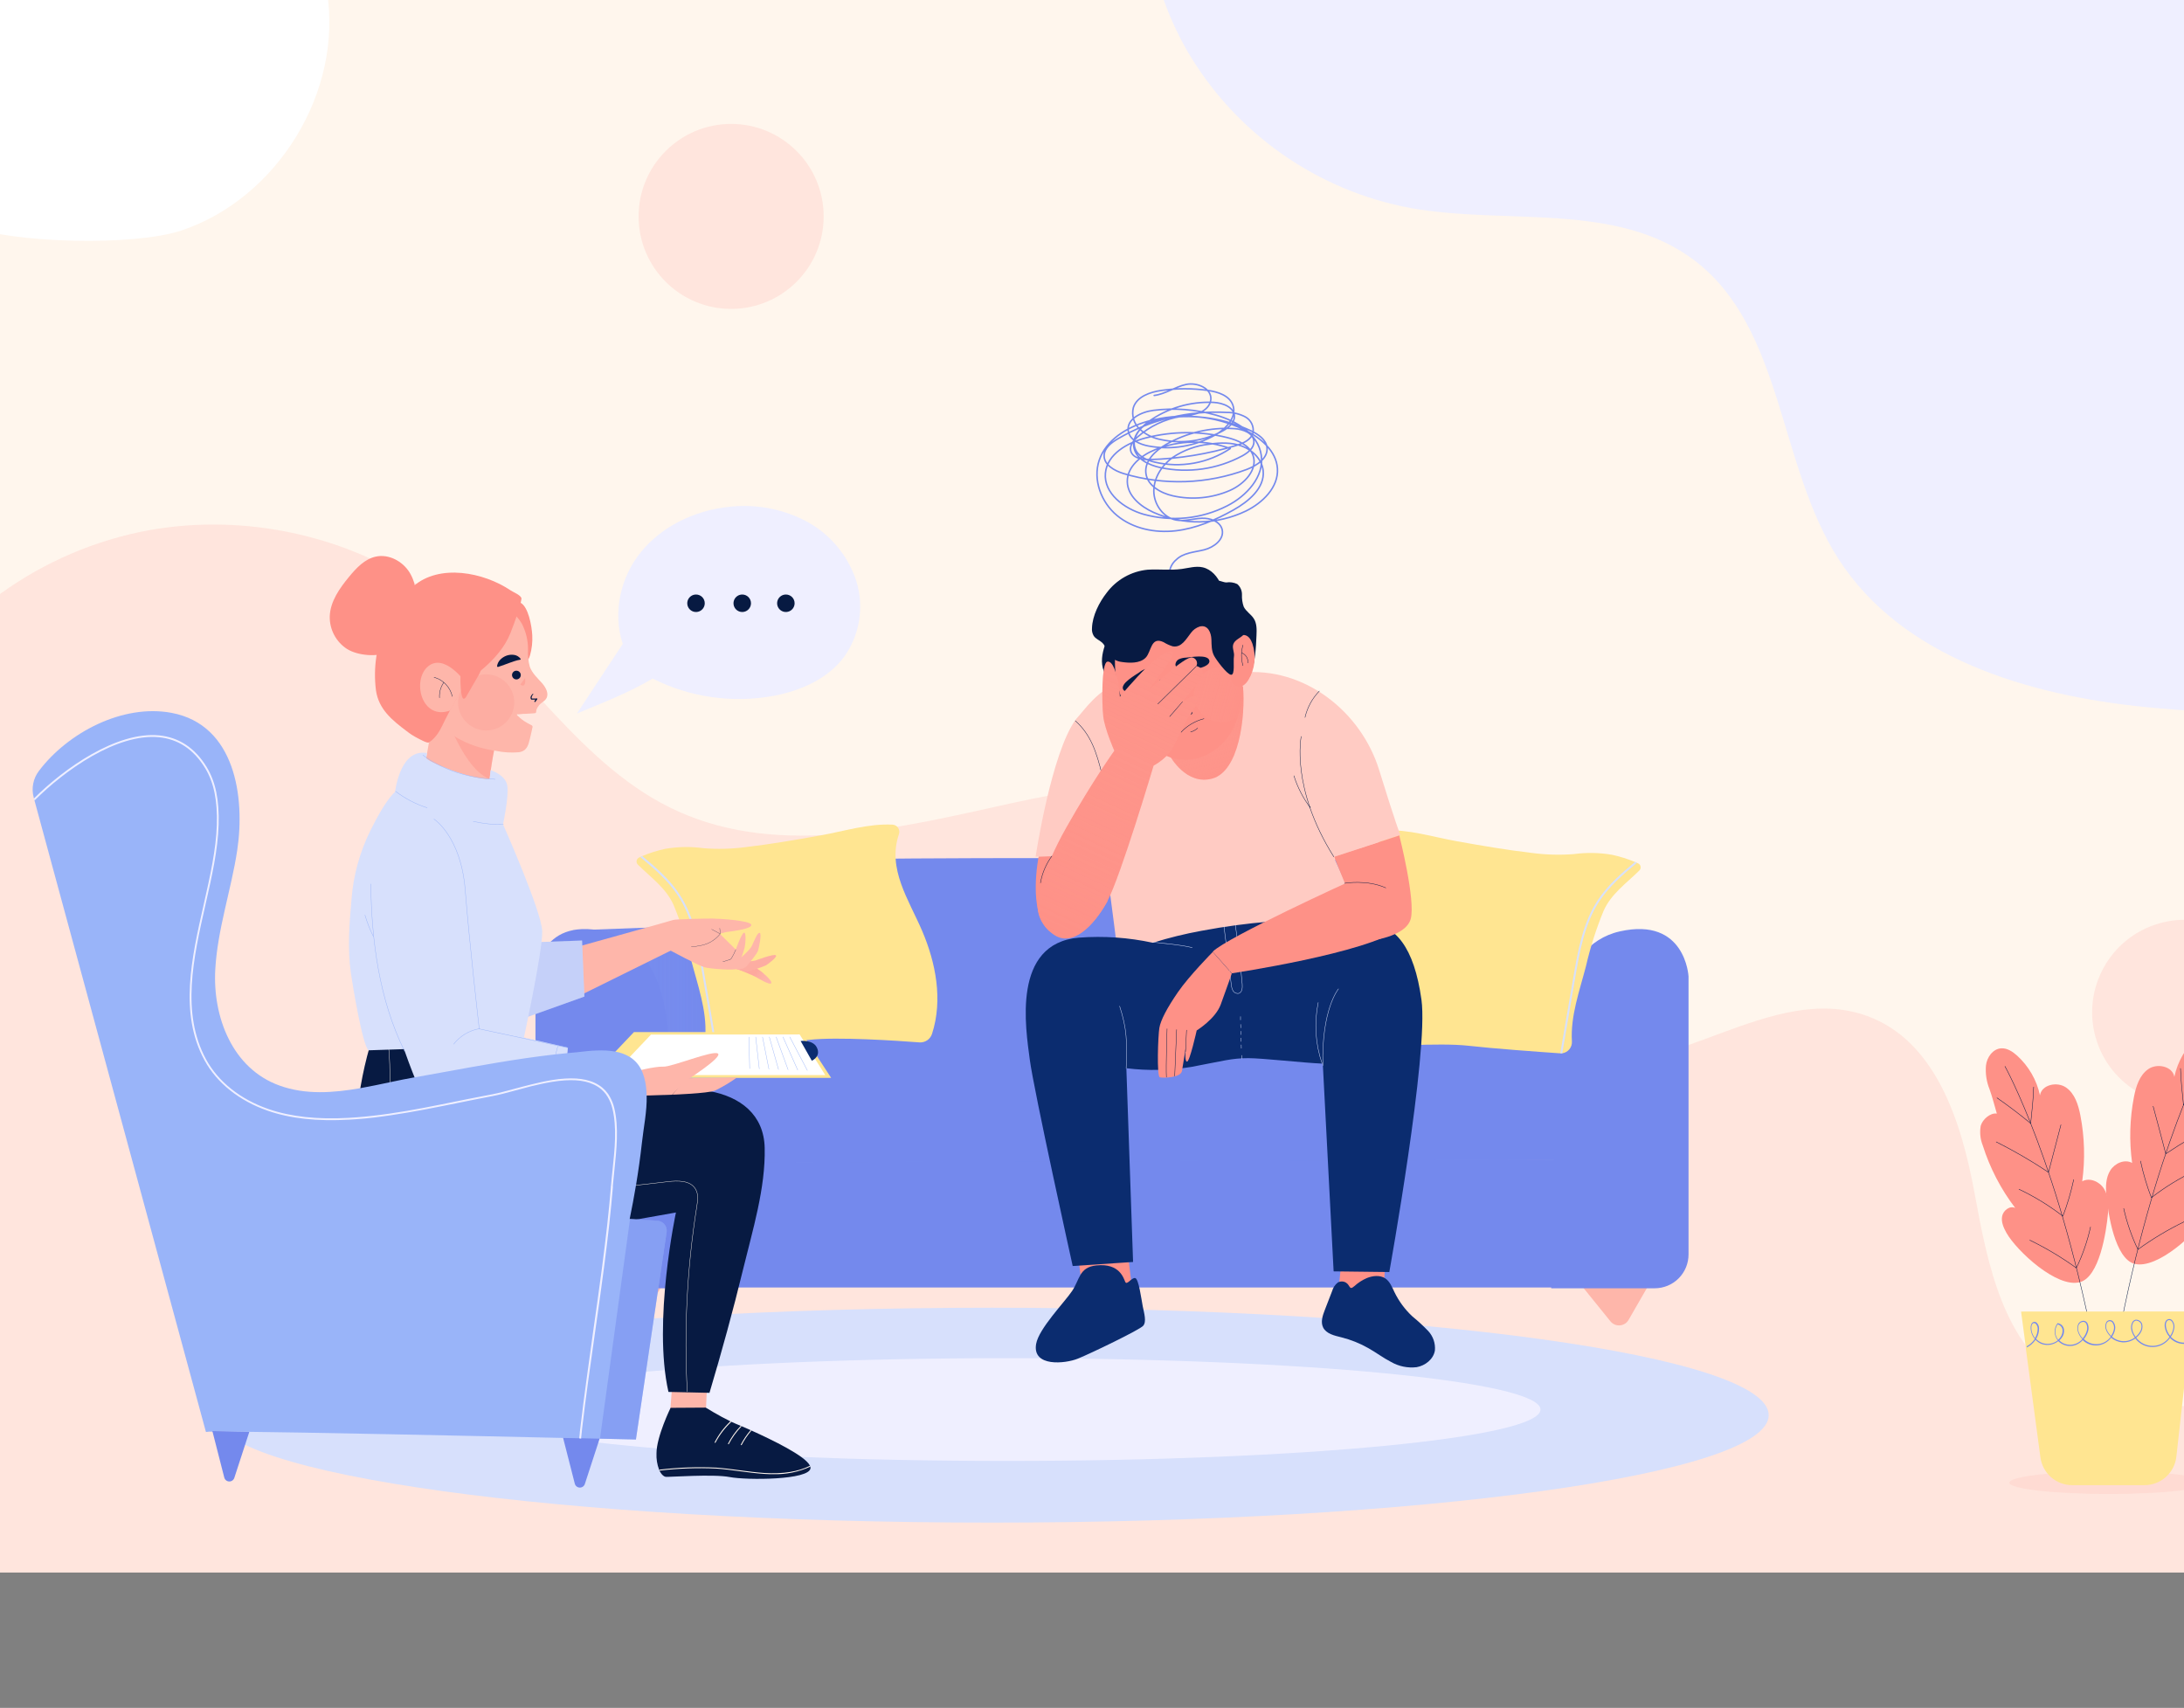 <svg width="1440" height="1126" viewBox="0 0 1440 1126" fill="none" xmlns="http://www.w3.org/2000/svg">
<rect x="0" y="0" width="1440" height="1126" fill="#808080" stroke="none"/>
<g clip-path="url(#clip0)">
<path d="M1559.64 -5.52H-4.559V1036.77H1559.64V-5.52Z" fill="#FFF6ED"/>
<path d="M119.524 151.997C88.121 162.397 8.555 160.525 -22.348 148.773V-76.096H178.728C197.666 -56.482 211.13 -32.416 215.5 -6C226.342 60.123 183.14 130.739 119.524 151.997Z" fill="white"/>
<g style="mix-blend-mode:multiply" opacity="0.38">
<path d="M482.066 203.666C515.764 203.666 543.081 176.361 543.081 142.68C543.081 108.999 515.764 81.694 482.066 81.694C448.368 81.694 421.051 108.999 421.051 142.68C421.051 176.361 448.368 203.666 482.066 203.666Z" fill="#FFCBC3"/>
</g>
<g style="mix-blend-mode:multiply" opacity="0.38">
<path d="M1460.08 725.149C1491.98 714.317 1509.06 679.682 1498.23 647.79C1487.39 615.898 1452.74 598.825 1420.83 609.657C1388.92 620.489 1371.84 655.124 1382.68 687.016C1393.52 718.908 1428.17 735.981 1460.08 725.149Z" fill="#FFCBC3"/>
</g>
<g style="mix-blend-mode:multiply" opacity="0.38">
<path d="M1559.68 969.667V1036.77H-4.559V395.005C23.83 373.424 56.627 358.362 91.501 350.888C159.946 336.453 234.612 353.28 289.718 395.525C345.905 438.518 382.552 505.952 447.355 535.051C515.092 565.44 593.837 545.659 666.548 529.622C739.259 513.586 822.999 504.08 881.538 549.091C910.984 571.763 929.276 605.106 950.732 635.141C972.187 665.176 1000.43 694.338 1037.34 700.619C1102.98 711.851 1168.32 647.205 1230.88 669.752C1276.47 686.184 1293.31 739.744 1301.9 786.544C1310.5 833.344 1320.63 886.654 1362.13 911.344C1403.62 936.033 1458.1 920.454 1504.82 933.683C1526.27 939.989 1545.36 952.512 1559.68 969.667Z" fill="#FFCBC3"/>
</g>
<path d="M1559.68 -5.52V477.56C1512.17 471.195 1463.18 470.946 1415.3 466.224C1337.7 458.611 1253.89 433.818 1211.92 368.131C1172.23 306.002 1175.94 216.291 1117.23 171.696C1066 132.821 993.642 148.4 930.296 137.21C899.675 131.544 870.637 119.34 845.167 101.431C819.696 83.522 798.393 60.33 782.71 33.438C775.628 21.077 769.834 8.023 765.417 -5.52L1559.68 -5.52Z" fill="#EFEFFF"/>
<path d="M654.02 1003.86C936.878 1003.86 1166.18 972.144 1166.18 933.018C1166.18 893.891 936.878 862.173 654.02 862.173C371.163 862.173 141.862 893.891 141.862 933.018C141.862 972.144 371.163 1003.86 654.02 1003.86Z" fill="#D7E0FC"/>
<path d="M663.884 963.198C858.187 963.198 1015.7 948.028 1015.7 929.315C1015.7 910.602 858.187 895.432 663.884 895.432C469.581 895.432 312.068 910.602 312.068 929.315C312.068 948.028 469.581 963.198 663.884 963.198Z" fill="#EFEFFF"/>
<path d="M761.005 260.72C768.372 259.805 774.761 255.062 782.003 253.482C789.245 251.901 798.984 256.019 798.36 263.424C798.027 267.438 794.614 270.621 790.868 272.118C787.029 273.345 783.064 274.134 779.048 274.469C768.225 276.173 758.116 280.936 749.914 288.197C747.416 290.422 744.919 293.418 745.439 296.746C746.23 301.883 752.993 303.152 758.175 302.986C777.413 302.459 796.493 299.353 814.904 293.75C819.627 292.315 824.955 290.027 826.183 285.264C826.512 283.219 826.202 281.122 825.293 279.26C824.384 277.398 822.921 275.863 821.105 274.864C817.404 272.917 813.28 271.909 809.098 271.931C783.812 270.489 758.667 276.577 736.845 289.424C732.683 291.899 728.146 295.373 728 300.24C727.792 306.48 734.826 310.39 740.882 312.242C767.508 320.218 796.016 319.253 822.042 309.496C828.659 306.979 836.172 302.091 835.381 295.061C834.777 289.778 829.616 286.325 824.809 284.037C807.735 275.973 788.699 272.991 769.974 275.446C764.361 275.895 758.948 277.732 754.221 280.792C749.685 284.099 746.542 289.819 747.708 295.352C749.289 302.798 757.572 306.646 765.022 308.269C783.405 312.161 802.574 309.42 819.128 300.531C822.853 298.451 826.869 295.414 826.745 291.171C826.599 285.472 819.503 282.976 813.821 282.581C798.152 281.605 782.538 285.22 768.892 292.981C761.754 297.141 754.554 303.818 755.532 311.992C756.51 320.166 765.271 325.075 773.346 326.906C785.935 329.722 799.093 328.477 810.929 323.349C820.335 319.189 829.658 309.621 826.099 300.011C823.623 293.355 816.111 290.235 809.222 288.509C791.665 284.14 773.298 284.183 755.761 288.634C743.442 291.774 729.936 299.366 728.833 312.013C727.688 325.325 741.152 335.371 754.013 339.053C772.421 344.161 792.075 342.187 809.098 333.52C821.896 327.01 833.716 314.28 831.593 300.074C829.471 285.867 815.278 277.547 801.772 273.699C788.39 269.888 774.376 268.813 760.568 270.538C752.556 271.536 742.609 276.278 743.92 284.245C744.857 290.027 751.412 292.939 757.176 294.042C772.338 296.886 788.017 294.278 801.439 286.678C808.64 282.518 815.736 274.739 812.843 266.981C810.533 260.741 803.021 258.349 796.445 257.413C786.279 255.957 775.958 255.957 765.792 257.413C758.238 258.494 749.643 261.427 747.291 268.666C746.634 271.225 746.686 273.914 747.441 276.446C748.196 278.978 749.626 281.257 751.578 283.038C755.524 286.55 760.363 288.904 765.563 289.84C779.417 292.876 793.902 290.808 806.351 284.016C810.034 281.936 813.884 278.858 813.905 274.635C813.905 268.499 806.288 265.608 800.149 265.296C784.887 264.587 769.828 269.018 757.384 277.88C751.62 282.04 746.022 288.8 748.332 295.518C750.122 300.76 755.948 303.381 761.317 304.67C769.795 306.666 778.593 306.901 787.165 305.363C795.738 303.825 803.904 300.545 811.158 295.726C795.117 289.841 777.464 290.108 761.609 296.475C752.411 300.198 743.088 307.666 743.275 317.566C743.442 326.947 752.015 333.936 760.547 337.805C770.158 342.076 780.582 344.21 791.099 344.06C801.616 343.909 811.975 341.477 821.459 336.931C832.551 331.502 843.06 321.248 842.269 308.934C841.561 297.37 831.302 288.696 820.897 283.579C800.825 273.822 777.863 271.786 756.385 277.859C742.859 281.77 729.332 290.027 724.775 303.36C720.405 316.256 726.044 331.232 736.533 339.906C747.021 348.579 761.505 351.491 774.99 349.973C788.475 348.454 801.294 342.922 813.197 336.266C823.249 330.65 834.007 321.706 832.863 310.349C832.093 303.006 826.141 296.954 819.274 294.27C812.406 291.587 804.707 291.795 797.423 292.835C788.698 293.754 780.331 296.797 773.054 301.696C766 306.854 760.756 315.029 760.756 323.765C760.756 332.501 766.999 341.299 775.51 342.859C781.045 343.878 786.664 341.965 792.283 341.694C797.902 341.424 804.561 343.774 805.83 349.224C807.287 355.651 800.337 360.893 793.948 362.494C787.559 364.096 780.255 364.366 775.572 369.005C774.303 370.051 773.252 371.337 772.48 372.789C771.708 374.241 771.229 375.831 771.072 377.468C770.914 379.105 771.081 380.757 771.562 382.329C772.043 383.902 772.83 385.364 773.876 386.633C775.99 389.195 779.036 390.813 782.343 391.131C783.981 391.289 785.634 391.122 787.207 390.641C788.78 390.16 790.244 389.374 791.513 388.328" stroke="#7489ED" stroke-linecap="round" stroke-linejoin="round"/>
<path d="M1039.61 843.661L1061.8 871.117C1062.54 872.043 1063.5 872.774 1064.58 873.246C1065.67 873.718 1066.86 873.916 1068.05 873.824C1069.23 873.732 1070.37 873.351 1071.38 872.716C1072.38 872.081 1073.21 871.211 1073.8 870.181L1090.06 841.934L1039.61 843.661Z" fill="#FEB6AA"/>
<path d="M389.273 843.661L411.436 871.117C412.18 872.042 413.139 872.772 414.23 873.242C415.32 873.712 416.509 873.909 417.693 873.814C418.877 873.72 420.02 873.338 421.022 872.701C422.025 872.064 422.856 871.192 423.444 870.16L439.696 841.914L389.273 843.661Z" fill="#FEB6AA"/>
<path d="M377.62 613.405L464.252 610.181L469.039 684.478L439.051 703.219L377.62 613.405Z" fill="#7489ED"/>
<path style="mix-blend-mode:multiply" opacity="0.53" d="M377.62 613.405L464.252 610.181L469.039 684.478L439.051 703.219L377.62 613.405Z" fill="url(#paint0_linear)"/>
<path d="M470.079 686.642C470.079 686.642 452.828 575.507 472.66 569.475C492.492 563.443 989.834 565.17 1014.85 571.202C1039.86 577.234 1026.04 688.368 1026.04 688.368C1026.04 688.368 469.226 685.789 470.079 686.642Z" fill="#7489ED"/>
<path style="mix-blend-mode:multiply" opacity="0.65" d="M470.079 686.642C470.079 686.642 452.828 575.507 472.66 569.475C492.492 563.443 989.834 565.17 1014.85 571.202C1039.86 577.234 1026.04 688.368 1026.04 688.368C1026.04 688.368 469.226 685.789 470.079 686.642Z" fill="url(#paint1_linear)"/>
<path d="M443.026 764.392H1023.78C1026.61 764.392 1029.32 765.516 1031.32 767.517C1033.33 769.518 1034.45 772.232 1034.45 775.062V848.819H442.173V765.141C442.172 765.033 442.194 764.926 442.238 764.828C442.282 764.73 442.347 764.642 442.428 764.571C442.509 764.5 442.604 764.447 442.707 764.416C442.811 764.385 442.919 764.377 443.026 764.392Z" fill="#7489ED"/>
<path style="mix-blend-mode:multiply" opacity="0.53" d="M442.173 764.829H1023.78C1026.61 764.829 1029.32 765.953 1031.32 767.954C1033.33 769.955 1034.45 772.669 1034.45 775.499V849.36H442.173V764.829Z" fill="url(#paint2_linear)"/>
<path d="M1035.7 753.347C1035.51 756.422 1034.15 759.308 1031.89 761.412C1029.64 763.516 1026.67 764.679 1023.59 764.662L442.693 766.514C441.325 766.536 439.966 766.288 438.694 765.784C437.422 765.28 436.261 764.531 435.279 763.578C434.297 762.626 433.513 761.489 432.971 760.233C432.429 758.977 432.141 757.627 432.122 756.259C431.955 740.347 431.747 711.123 432.226 706.443C432.892 699.995 469.039 684.478 469.039 684.478C468.061 683.522 1025.86 688.347 1025.86 688.347C1025.86 688.347 1034.49 696.293 1036.59 706.443C1036.83 707.51 1036.98 708.596 1037.03 709.688C1037.47 717.509 1036.43 739.682 1035.7 753.347Z" fill="#7489ED"/>
<g style="mix-blend-mode:multiply" opacity="0.34">
<path d="M1035.7 753.347C1035.51 756.422 1034.15 759.308 1031.89 761.412C1029.64 763.516 1026.67 764.679 1023.59 764.662L442.693 766.514C441.325 766.536 439.966 766.288 438.694 765.784C437.422 765.28 436.261 764.531 435.279 763.578C434.297 762.626 433.513 761.489 432.971 760.233C432.429 758.977 432.141 757.627 432.122 756.259C431.955 740.347 431.747 711.123 432.226 706.443H1036.59C1036.83 707.51 1036.98 708.596 1037.03 709.688C1037.47 717.509 1036.43 739.681 1035.7 753.347Z" fill="#7489ED"/>
</g>
<path d="M1025.86 685.768C1025.86 685.768 1024.75 623.742 1068.06 614.049C1111.37 604.357 1113.32 643.773 1113.32 643.773V826.958C1113.33 829.895 1112.77 832.806 1111.65 835.523C1110.54 838.24 1108.9 840.711 1106.82 842.792C1104.75 844.874 1102.29 846.526 1099.57 847.653C1096.86 848.78 1093.95 849.36 1091.01 849.36H1022.78L1025.86 685.768Z" fill="#7489ED"/>
<path d="M440.508 685.768C440.508 685.768 441.632 623.742 398.305 614.049C354.978 604.357 353.064 643.773 353.064 643.773V826.958C353.05 829.895 353.617 832.806 354.732 835.523C355.847 838.24 357.488 840.711 359.561 842.792C361.634 844.874 364.098 846.526 366.811 847.653C369.525 848.78 372.434 849.36 375.372 849.36H443.567L440.508 685.768Z" fill="#7489ED"/>
<path d="M614.523 681.629C613.964 683.361 612.84 684.855 611.331 685.874C609.822 686.892 608.015 687.375 606.199 687.245C591.403 686.122 552.259 683.48 533.613 685.56C516.632 687.453 487.518 689.554 473.014 690.573H472.764C472.328 690.626 471.888 690.626 471.453 690.573C469.594 690.329 467.897 689.387 466.706 687.938C465.516 686.49 464.922 684.643 465.043 682.773C466.084 666.008 459.945 649.326 455.762 633.144C452.912 620.711 449.035 608.536 444.171 596.744C439.155 585.429 429.167 578.565 420.572 570.058C420.236 569.729 419.985 569.323 419.841 568.875C419.697 568.427 419.665 567.951 419.747 567.488C419.829 567.024 420.023 566.588 420.312 566.217C420.601 565.846 420.976 565.55 421.404 565.357L422.195 565.024L423.444 564.4C428.306 562.371 433.342 560.784 438.49 559.658C446.866 558.213 455.415 558.065 463.836 559.221C473.082 559.953 482.38 559.716 491.576 558.514C508.224 556.558 524.706 553.73 541.167 550.755C556.4 548.03 572.819 542.872 588.385 543.683C589.122 543.71 589.842 543.908 590.489 544.262C591.136 544.615 591.692 545.115 592.112 545.72C592.532 546.326 592.805 547.021 592.91 547.751C593.014 548.48 592.947 549.224 592.714 549.923C584.868 572.803 599.269 593.27 607.988 613.675C616.978 634.662 621.806 659.165 614.523 681.629Z" fill="#FFE591"/>
<path d="M472.701 690.573C472.266 690.626 471.826 690.626 471.39 690.573L462.754 640.133C459.945 623.784 456.74 605.272 447.001 590.441C440.404 580.457 431.227 572.574 422.133 565.024L423.444 564.4C432.434 571.888 441.528 579.73 448.062 589.714C457.989 604.773 461.173 623.41 464.003 639.904L472.701 690.573Z" fill="#D7E0FC"/>
<path d="M886.928 685.518C887.486 687.25 888.61 688.745 890.119 689.763C891.628 690.781 893.436 691.264 895.252 691.134C910.048 689.99 949.191 687.37 967.858 689.429C984.818 691.342 1013.93 693.443 1028.44 694.442H1028.71C1029.14 694.483 1029.58 694.483 1030.02 694.442C1031.87 694.188 1033.56 693.244 1034.75 691.797C1035.94 690.351 1036.54 688.51 1036.43 686.642C1035.39 669.856 1041.51 653.174 1045.69 637.013C1048.55 624.575 1052.42 612.394 1057.28 600.592C1062.29 589.277 1072.3 582.413 1080.88 573.926C1081.22 573.598 1081.47 573.19 1081.62 572.74C1081.77 572.29 1081.8 571.811 1081.72 571.344C1081.64 570.878 1081.44 570.439 1081.15 570.066C1080.86 569.693 1080.48 569.397 1080.05 569.205L1079.25 568.872L1077.96 568.29C1073.11 566.258 1068.08 564.677 1062.94 563.568C1054.56 562.117 1046.02 561.962 1037.59 563.11C1028.35 563.812 1019.06 563.547 1009.87 562.32C993.226 560.365 976.765 557.536 960.304 554.582C945.05 551.837 928.652 546.678 913.065 547.49C912.33 547.521 911.612 547.721 910.967 548.076C910.323 548.431 909.769 548.93 909.35 549.535C908.93 550.139 908.657 550.832 908.55 551.56C908.444 552.288 908.508 553.03 908.737 553.73C916.603 576.61 902.181 597.077 893.483 617.482C884.493 638.552 879.623 663.034 886.928 685.518Z" fill="#FFE591"/>
<path d="M1028.75 694.442C1029.18 694.483 1029.62 694.483 1030.06 694.442L1038.7 644.002C1041.51 627.653 1044.69 609.12 1054.45 594.29C1061.03 584.326 1070.22 576.422 1079.3 568.872L1078.01 568.29C1069.02 575.798 1059.94 583.64 1053.41 593.603C1043.48 608.662 1040.28 627.32 1037.45 643.794L1028.75 694.442Z" fill="#D7E0FC"/>
<path style="mix-blend-mode:multiply" d="M802.584 704.509C882.323 704.509 946.965 699.88 946.965 694.171C946.965 688.462 882.323 683.834 802.584 683.834C722.845 683.834 658.203 688.462 658.203 694.171C658.203 699.88 722.845 704.509 802.584 704.509Z" fill="url(#paint3_linear)"/>
<path d="M743.691 826.958L746.168 847.509L713.829 851.149L711.186 830.931L743.691 826.958Z" fill="#FE9187"/>
<path d="M706.878 851.149C712.018 843.536 711.456 835.507 722.798 834.301C738.489 832.616 740.861 843.037 741.964 845.242C743.067 847.446 745.96 842.371 748.394 842.6C750.829 842.829 752.556 856.744 753.472 861.32C754.388 865.896 756.115 871.47 753.701 874.133C751.287 876.795 719.801 892.042 710.582 895.786C702.529 899.051 680.512 901.485 683.155 886.072C684.903 875.984 701.78 858.72 706.878 851.149Z" fill="#0B2C6F"/>
<path d="M884.472 831.326L882.495 851.211L912.337 850.546L913.336 831.971L884.472 831.326Z" fill="#FE9187"/>
<path d="M901.224 842.621C905.116 841.061 909.798 840.541 913.315 842.787C916.395 844.867 917.81 848.507 919.391 851.835C922.304 857.866 926.312 863.304 931.212 867.872C934.867 870.859 938.342 874.061 941.617 877.461C943.235 879.174 944.471 881.212 945.242 883.439C946.013 885.665 946.303 888.031 946.091 890.378C945.154 896.118 939.723 900.403 934 901.381C928.17 902.061 922.275 900.85 917.186 897.928C912.004 895.286 907.321 891.688 902.265 888.859C896.658 885.656 890.635 883.241 884.368 881.683C879.79 880.539 874.462 879.395 872.381 875.173C870.633 871.595 872.069 867.352 873.505 863.649C875.107 859.489 876.731 855.329 878.333 851.169C878.945 848.955 880.25 846.994 882.058 845.574C882.865 845.109 883.78 844.864 884.711 844.864C885.643 844.864 886.558 845.109 887.365 845.574C890.382 847.301 889.446 851.045 892.962 847.966C895.4 845.738 898.192 843.932 901.224 842.621Z" fill="#0B2C6F"/>
<path d="M923.283 550.526C923.283 550.526 919.974 542.206 909.361 507.762C897.457 469.094 859.854 439.288 818.254 443.448C733.994 434.962 723.609 458.362 709.355 474.274C693.102 496.488 682.822 564.774 682.822 564.774L728.604 564.525C732.891 595.434 737.261 630.856 737.261 630.856C737.261 630.856 745.585 630.419 797.86 616.296C850.135 602.173 899.996 607.976 899.996 607.976C899.996 607.976 889.591 587.717 879.373 564.982L923.283 550.526Z" fill="#FFCBC3"/>
<path d="M857.939 485.547C857.939 485.547 850.843 519.555 879.436 564.878" stroke="#071A42" stroke-width="0.27" stroke-linecap="round" stroke-linejoin="round"/>
<path d="M860.457 472.984C861.956 466.444 865.216 460.438 869.884 455.616" stroke="#071A42" stroke-width="0.27" stroke-linecap="round" stroke-linejoin="round"/>
<path d="M853.132 511.464C855.509 519.043 859.162 526.161 863.932 532.513L863.641 531.619" stroke="#071A42" stroke-width="0.27" stroke-linecap="round" stroke-linejoin="round"/>
<path d="M709.021 475.23C719.031 484.154 722.964 495.49 726.606 510.757" stroke="#071A42" stroke-width="0.27" stroke-linecap="round" stroke-linejoin="round"/>
<path d="M811.303 445.32C811.454 445.597 811.658 445.841 811.905 446.038C812.152 446.234 812.435 446.379 812.739 446.464C813.098 446.476 813.45 446.371 813.743 446.165C814.036 445.958 814.254 445.662 814.363 445.32C814.523 444.636 814.523 443.924 814.363 443.24L812.802 427.141C812.802 425.976 812.406 424.562 811.303 424.125C810.201 423.688 808.806 424.832 808.14 425.976C804.582 432.278 807.495 439.829 811.303 445.32Z" fill="#071A42"/>
<path d="M684.819 564.774C684.819 564.774 677.515 600.925 691.437 613.509C705.359 626.093 720.301 611.741 730.081 594.394L734.556 563.194L684.819 564.774Z" fill="#FE9187"/>
<path d="M937.226 659.144C932.356 624.242 919.974 609.64 901.848 608.33C901.467 608.309 901.085 608.309 900.704 608.33L900.08 607.914C900.08 607.914 855.858 601.674 792.179 613.675C781.338 615.645 770.629 618.277 760.111 621.558C744.113 618.087 727.696 616.952 711.373 618.189C666.902 621.933 676.329 678.197 678.972 698.539C681.615 718.882 707.274 834.675 707.274 834.675L747.083 832.013L742.651 704.28C756.922 706.043 771.373 705.749 785.561 703.406C806.788 699.413 812.094 697.645 823.144 697.645C832.426 697.645 859.75 700.765 871.965 701.243L872.236 702.512L879.311 838.211L916.02 838.648C916.02 838.648 942.074 694.067 937.226 659.144Z" fill="#0B2C6F"/>
<path d="M806.933 610.16L811.803 648.91C811.889 650.397 812.286 651.85 812.968 653.174C813.333 653.825 813.893 654.345 814.568 654.662C815.244 654.979 816.001 655.077 816.735 654.942C819.003 654.277 819.253 651.219 819.045 648.869C817.88 635.695 816.353 622.578 814.467 609.515" stroke="#D7E0FC" stroke-width="0.27" stroke-linecap="round" stroke-linejoin="round"/>
<path d="M818.67 698.061V695.814" stroke="#D7E0FC" stroke-width="0.27" stroke-linecap="round" stroke-linejoin="round"/>
<path d="M818.462 691.134C818.296 685.685 818.15 680.235 817.984 674.786" stroke="#D7E0FC" stroke-width="0.27" stroke-linecap="round" stroke-linejoin="round" stroke-dasharray="2.25 2.25"/>
<path d="M817.921 672.435V670.209" stroke="#D7E0FC" stroke-width="0.27" stroke-linecap="round" stroke-linejoin="round"/>
<path d="M882.495 651.968C882.495 651.968 871.216 665.446 872.215 702.47" stroke="#D7E0FC" stroke-width="0.27" stroke-linecap="round" stroke-linejoin="round"/>
<path d="M869.156 660.974C866.385 674.37 867.27 688.264 871.715 701.202" stroke="#D7E0FC" stroke-width="0.27" stroke-linecap="round" stroke-linejoin="round"/>
<path d="M759.861 621.163C768.955 622.245 777.341 622.681 786.061 624.741" stroke="#D7E0FC" stroke-width="0.27" stroke-linecap="round" stroke-linejoin="round"/>
<path d="M738.218 663.366C743.046 678.322 743.192 686.787 742.526 704.342" stroke="#D7E0FC" stroke-width="0.27" stroke-linecap="round" stroke-linejoin="round"/>
<path d="M879.623 564.899L902.285 620.373C902.285 620.373 926.821 618.043 930.15 605.813C933.48 593.582 922.617 550.797 922.617 550.797L879.623 564.899Z" fill="#FE9187"/>
<path d="M890.777 580.686C890.777 580.686 809.181 617.835 799.566 627.445L812.177 641.693C812.177 641.693 901.391 628.443 922.888 612.24L890.777 580.686Z" fill="#FE9187"/>
<path d="M799.629 627.611C799.629 627.611 784.042 643.398 776.738 654.006C769.433 664.614 765.292 672.581 764.418 677.656C763.544 682.731 762.587 709.709 764.751 710.27C766.915 710.832 778.507 710.603 779.318 706.11C780.13 701.618 781.753 690.864 781.753 690.864C781.753 690.864 780.858 699.704 782.627 699.933C784.396 700.162 789.037 679.362 789.037 679.362C789.037 679.362 801.315 671.853 804.852 662.347C808.39 652.842 812.157 641.797 812.157 641.797L799.629 627.611Z" fill="#FE9187"/>
<path d="M769.496 678.28C769.496 678.28 768.663 703.406 769.059 710.146" stroke="#071A42" stroke-width="0.27" stroke-linecap="round" stroke-linejoin="round"/>
<path d="M774.532 709.48C774.532 709.48 775.468 685.622 775.801 678.821" stroke="#071A42" stroke-width="0.27" stroke-linecap="round" stroke-linejoin="round"/>
<path d="M781.67 693.298L782.336 679.154" stroke="#071A42" stroke-width="0.27" stroke-linecap="round" stroke-linejoin="round"/>
<path d="M886.47 582.35C886.47 582.35 901.037 579.709 913.669 585.346" stroke="#071A42" stroke-width="0.27" stroke-linecap="round" stroke-linejoin="round"/>
<path d="M771.327 498.256C771.327 498.256 781.94 518.162 799.4 513.294C816.86 508.427 821.292 473.067 819.523 452.288L771.327 498.256Z" fill="#FE9187"/>
<path style="mix-blend-mode:multiply" opacity="0.46" d="M771.327 498.256C771.327 498.256 781.94 518.162 799.4 513.294C816.86 508.427 821.292 473.067 819.523 452.288L771.327 498.256Z" fill="url(#paint4_linear)"/>
<path d="M727.751 442.47C728.646 444.904 729.998 447.171 730.727 449.688C731.455 452.205 731.497 454.41 732.267 456.677C734.16 462.168 739.508 465.579 744.482 468.554C745.175 469.105 745.974 469.51 746.829 469.742C747.685 469.975 748.578 470.03 749.456 469.906C751.537 469.302 752.432 466.827 752.889 464.685C754.69 456.196 754.69 447.424 752.889 438.934C752.168 435.12 750.758 431.469 748.727 428.16C746.696 424.844 743.544 422.364 739.841 421.171C735.679 419.965 730.019 421.005 728.479 425.518C726.606 431.093 725.649 436.771 727.751 442.47Z" fill="#071A42"/>
<path d="M808.557 384.002C811.016 383.628 813.53 383.998 815.778 385.062C816.788 385.937 817.59 387.025 818.127 388.249C818.663 389.472 818.92 390.799 818.878 392.134C818.758 394.797 819.147 397.458 820.023 399.976C821.501 403.096 824.83 404.926 826.682 407.838C828.763 411.083 828.618 415.202 828.451 419.05C828.077 427.37 827.681 435.898 824.809 443.739C823.415 447.525 820.772 451.602 816.735 451.83C812.698 452.059 809.909 448.773 807.891 445.59C803.373 437.956 800.535 429.447 799.567 420.63C798.616 411.873 798.31 403.058 798.651 394.256C798.651 391.448 798.276 385.936 800.586 383.731C802.896 381.526 806.143 384.022 808.557 384.002Z" fill="#071A42"/>
<path d="M816.027 472.88C815.462 474.638 814.809 476.367 814.071 478.059C810.21 487.281 802.878 494.616 793.656 498.485C786.807 501.445 779.112 501.807 772.014 499.504C769.322 498.571 766.756 497.306 764.377 495.739C755.137 489.707 748.353 479.494 743.566 469.926C743.067 468.886 742.547 467.846 742.068 466.765C736.553 454.722 733.744 441.098 735.825 427.973C736.463 423.892 737.929 419.985 740.133 416.491C745.752 407.963 755.844 403.616 765.521 401.64C781.295 398.416 797.943 400.808 807.662 414.723C813.794 423.748 817.584 434.155 818.691 445.008C819.776 454.383 818.868 463.88 816.027 472.88Z" fill="#FE9187"/>
<path d="M751.141 443.323C752.371 442.309 753.784 441.539 755.303 441.056C756.081 440.834 756.907 440.844 757.679 441.085C758.452 441.325 759.138 441.785 759.653 442.408C759.99 443.008 760.167 443.685 760.167 444.374C760.167 445.062 759.99 445.739 759.653 446.339C759.003 447.55 758.085 448.596 756.968 449.397C754.7 451.248 743.005 458.653 740.611 454.68C738.218 450.707 749.081 444.821 751.141 443.323Z" fill="#071A42"/>
<path d="M782.19 433.568C780.573 433.583 778.975 433.915 777.487 434.546C776.746 434.873 776.118 435.41 775.678 436.09C775.238 436.77 775.006 437.563 775.011 438.373C775.121 439.051 775.402 439.689 775.828 440.228C776.254 440.766 776.811 441.187 777.445 441.451C778.718 441.967 780.091 442.188 781.462 442.096C784.396 442.096 798.11 440.224 797.402 435.648C796.695 431.072 784.729 433.36 782.19 433.568Z" fill="#071A42"/>
<path d="M752.827 458.59C752.945 459.418 753.388 460.164 754.057 460.666C754.727 461.167 755.568 461.382 756.396 461.263C757.224 461.145 757.971 460.702 758.472 460.033C758.974 459.364 759.189 458.523 759.07 457.696C758.951 456.868 758.509 456.122 757.839 455.621C757.17 455.119 756.329 454.905 755.501 455.023C754.673 455.142 753.926 455.584 753.425 456.253C752.923 456.922 752.708 457.763 752.827 458.59Z" fill="#071A42"/>
<path style="mix-blend-mode:multiply" opacity="0.46" d="M762.087 460.15L758.675 464.872C758.675 464.872 762.878 468.429 762.087 460.15Z" fill="url(#paint5_linear)"/>
<path d="M786.144 449.376C786.192 449.987 786.057 450.599 785.757 451.133C785.456 451.668 785.004 452.102 784.457 452.379C783.911 452.657 783.294 452.766 782.685 452.694C782.076 452.621 781.502 452.369 781.036 451.971C780.57 451.572 780.233 451.044 780.067 450.454C779.902 449.863 779.915 449.237 780.105 448.654C780.295 448.072 780.654 447.558 781.137 447.18C781.619 446.801 782.203 446.573 782.814 446.526C783.634 446.463 784.445 446.728 785.069 447.262C785.694 447.797 786.08 448.557 786.144 449.376Z" fill="#071A42"/>
<path style="mix-blend-mode:multiply" opacity="0.46" d="M777.445 452.912L781.795 456.802C781.795 456.802 778.465 461.19 777.445 452.912Z" fill="url(#paint6_linear)"/>
<path d="M765.251 448.357C765.381 451.249 765.679 454.131 766.145 456.989C766.604 459.832 767.358 462.621 768.393 465.309C768.917 466.629 769.565 467.897 770.328 469.094C771.033 470.278 771.918 471.344 772.95 472.256C773.945 473.166 775.167 473.792 776.488 474.066C777.832 474.273 779.204 473.952 780.317 473.171C780.368 473.123 780.435 473.096 780.504 473.096C780.574 473.096 780.641 473.123 780.692 473.171C780.715 473.194 780.733 473.222 780.746 473.252C780.759 473.283 780.765 473.315 780.765 473.348C780.765 473.381 780.759 473.413 780.746 473.444C780.733 473.474 780.715 473.502 780.692 473.525C780.13 474.083 779.454 474.513 778.711 474.786C777.967 475.059 777.174 475.168 776.384 475.106C774.802 474.94 773.311 474.285 772.118 473.234C769.83 471.214 768.109 468.633 767.123 465.746C765.154 460.157 764.34 454.227 764.73 448.315C764.736 448.242 764.769 448.173 764.823 448.123C764.877 448.072 764.948 448.045 765.022 448.045C765.057 448.05 765.092 448.062 765.123 448.08C765.154 448.099 765.181 448.123 765.202 448.153C765.223 448.182 765.238 448.215 765.247 448.25C765.255 448.285 765.256 448.321 765.251 448.357Z" fill="#071A42"/>
<path d="M783.043 469.635L785.374 470.301C785.873 469.926 785.665 468.824 785.374 468.075C785.36 468.062 785.349 468.045 785.342 468.027C785.334 468.01 785.33 467.99 785.33 467.971C785.33 467.952 785.334 467.933 785.342 467.915C785.349 467.897 785.36 467.881 785.374 467.867C785.388 467.853 785.404 467.842 785.422 467.835C785.439 467.827 785.459 467.823 785.478 467.823C785.497 467.823 785.517 467.827 785.534 467.835C785.552 467.842 785.568 467.853 785.582 467.867C785.835 468.293 786.018 468.756 786.123 469.24C786.207 469.513 786.217 469.803 786.151 470.081C786.085 470.359 785.946 470.615 785.749 470.821C785.712 470.873 785.661 470.913 785.602 470.935C785.542 470.957 785.477 470.961 785.416 470.946L783.543 470.384L783.813 471.153C783.83 471.196 783.837 471.241 783.835 471.286C783.834 471.331 783.823 471.376 783.803 471.417C783.784 471.458 783.756 471.494 783.722 471.524C783.688 471.554 783.648 471.576 783.605 471.59C783.55 471.628 783.485 471.648 783.418 471.648C783.351 471.648 783.286 471.628 783.231 471.59V471.466L782.731 470.072C782.698 470.019 782.68 469.958 782.68 469.895C782.68 469.833 782.698 469.771 782.731 469.718C782.772 469.679 782.822 469.651 782.876 469.636C782.931 469.622 782.988 469.621 783.043 469.635Z" fill="#071A42"/>
<path d="M778.902 482.656L778.715 482.76C782.786 478.408 788.023 475.318 793.802 473.858" stroke="#071A42" stroke-width="0.27" stroke-linecap="round" stroke-linejoin="round"/>
<path d="M785.041 482.594C786.763 482.131 788.347 481.261 789.661 480.056" stroke="#071A42" stroke-width="0.27" stroke-linecap="round" stroke-linejoin="round"/>
<path style="mix-blend-mode:multiply" opacity="0.46" d="M816.027 472.88C813.686 474.524 810.991 475.596 808.16 476.011C805.329 476.425 802.44 476.171 799.725 475.269C797.01 474.366 794.544 472.84 792.525 470.813C790.506 468.786 788.991 466.315 788.1 463.597C787.21 460.879 786.969 457.99 787.397 455.162C787.825 452.335 788.91 449.646 790.565 447.313C792.22 444.98 794.399 443.067 796.927 441.728C799.455 440.388 802.262 439.659 805.123 439.6C807.648 439.518 810.161 439.966 812.502 440.916C814.843 441.865 816.958 443.295 818.712 445.112C819.775 454.454 818.86 463.915 816.027 472.88Z" fill="url(#paint7_linear)"/>
<path style="mix-blend-mode:multiply" opacity="0.46" d="M771.556 480.722C771.606 483.282 771.124 485.824 770.141 488.189C770.09 488.402 770.006 488.605 769.891 488.792C768.66 491.53 766.764 493.918 764.377 495.739C755.137 489.707 748.353 479.494 743.566 469.926C743.067 468.886 742.547 467.846 742.068 466.765C745.117 464.349 748.874 462.997 752.765 462.917C757.615 462.799 762.315 464.606 765.837 467.943C769.358 471.279 771.415 475.874 771.556 480.722Z" fill="url(#paint8_linear)"/>
<path d="M813.842 422.71C815.424 420.402 818.004 418.197 820.71 418.717C823.415 419.237 824.872 421.878 825.787 424.416C827.091 428.349 827.528 432.518 827.068 436.636C826.609 440.754 825.263 444.724 823.124 448.274C821.521 450.894 818.753 453.494 815.778 452.725C813.239 452.059 811.949 449.251 811.22 446.714C808.848 438.602 808.848 429.949 813.842 422.71Z" fill="#FE9187"/>
<path d="M819.544 425.29C818.244 429.717 818.244 434.424 819.544 438.851" stroke="#071A42" stroke-width="0.27" stroke-linecap="round" stroke-linejoin="round"/>
<path d="M818.691 430.448C820.019 430.932 821.144 431.851 821.881 433.056C822.618 434.262 822.924 435.681 822.749 437.083" stroke="#071A42" stroke-width="0.27" stroke-linecap="round" stroke-linejoin="round"/>
<path d="M821.396 409.856C820.33 407.044 818.56 404.552 816.256 402.618C813.566 400.576 811.14 398.207 809.035 395.566C807.376 392.444 806.058 389.153 805.102 385.749C803.021 380.299 798.713 375.349 793.011 374.038C788.454 373.019 783.751 374.475 779.131 375.12C771.723 376.139 764.189 375.12 756.739 375.598C751.418 376.104 746.261 377.718 741.601 380.337C736.942 382.955 732.883 386.521 729.686 390.803C724.712 397.147 720.259 405.925 719.989 414.099C719.82 415.858 720.205 417.625 721.091 419.154C722.402 421.234 724.837 422.003 726.606 423.605C729.311 426.038 729.707 429.99 732.058 432.694C734.034 434.762 736.668 436.079 739.508 436.418C744.503 437.166 751.558 437.562 755.407 433.589C759.257 429.616 758.654 419.341 767.207 423.376C769.054 424.53 771.039 425.446 773.117 426.101C779.048 427.286 782.211 421.046 785.27 417.219C786.697 415.261 788.707 413.804 791.014 413.059C796.508 411.686 798.589 417.219 798.734 421.67C798.859 425.29 798.734 429.075 800.503 432.382C801.835 434.899 808.827 444.488 811.637 444.862C814.446 445.237 813.052 435.773 813.572 432.965C814.092 430.157 812.302 427.474 813.114 424.874C814.05 421.795 817.9 420.714 820.023 418.384C820.97 417.202 821.594 415.796 821.835 414.301C822.076 412.806 821.925 411.275 821.396 409.856Z" fill="#071A42"/>
<path d="M685.319 590.754C685.319 590.754 686.297 575.174 703.216 545.326C720.883 514.126 734.722 494.949 734.722 494.949C734.722 494.949 728.479 481.013 727.438 472.402C726.398 463.79 726.252 437.042 730.081 436.272C733.91 435.502 736.054 444.592 737.053 448.752C737.744 452.252 738.189 455.797 738.385 459.36C738.385 459.36 748.665 447.109 755.615 440.474C762.566 433.838 769.558 428.534 772.534 429.533C775.51 430.531 769.558 438.477 767.56 441.139C765.563 443.802 757.28 455.054 757.28 455.054C757.28 455.054 781.503 432.174 786.144 433.506C786.733 433.632 787.286 433.894 787.757 434.269C788.229 434.644 788.608 435.123 788.863 435.669C789.119 436.215 789.246 436.812 789.232 437.415C789.219 438.017 789.066 438.608 788.787 439.142C788.787 439.142 793.427 440.141 793.095 443.781C792.762 447.421 778.84 463.686 778.84 463.686C778.84 463.686 786.144 457.717 788.787 458.715C791.43 459.714 787.788 467.659 784.479 471.632C781.17 475.605 775.198 490.872 771.535 495.843C768.465 499.461 764.764 502.492 760.61 504.787C760.61 504.787 738.718 578.378 730.081 594.227C721.445 610.077 706.878 625.427 694.267 615.776C679.409 604.606 685.319 590.754 685.319 590.754Z" fill="#FE9187"/>
<path style="mix-blend-mode:multiply" opacity="0.6" d="M685.319 590.754C685.319 590.754 686.297 575.174 703.216 545.326C720.883 514.126 734.722 494.949 734.722 494.949C734.722 494.949 728.479 481.013 727.438 472.402C726.398 463.79 726.252 437.042 730.081 436.272C733.91 435.502 736.054 444.592 737.053 448.752C737.744 452.252 738.189 455.797 738.385 459.36C738.385 459.36 748.665 447.109 755.615 440.474C762.566 433.838 769.558 428.534 772.534 429.533C775.51 430.531 769.558 438.477 767.56 441.139C765.563 443.802 757.28 455.054 757.28 455.054C757.28 455.054 781.503 432.174 786.144 433.506C786.733 433.632 787.286 433.894 787.757 434.269C788.229 434.644 788.608 435.123 788.863 435.669C789.119 436.215 789.246 436.812 789.232 437.415C789.219 438.017 789.066 438.608 788.787 439.142C788.787 439.142 793.427 440.141 793.095 443.781C792.762 447.421 778.84 463.686 778.84 463.686C778.84 463.686 786.144 457.717 788.787 458.715C791.43 459.714 787.788 467.659 784.479 471.632C781.17 475.605 775.198 490.872 771.535 495.843C768.465 499.461 764.764 502.492 760.61 504.787C760.61 504.787 738.718 578.378 730.081 594.227C721.445 610.077 706.878 625.427 694.267 615.776C679.409 604.606 685.319 590.754 685.319 590.754Z" fill="url(#paint9_linear)"/>
<path d="M788.787 439.246L763.419 464.123" stroke="#071A42" stroke-width="0.27" stroke-linecap="round" stroke-linejoin="round"/>
<path d="M779.672 462.625C779.672 462.792 771.223 472.402 771.223 472.402" stroke="#071A42" stroke-width="0.27" stroke-linecap="round" stroke-linejoin="round"/>
<path d="M693.539 564.4C689.7 569.633 687.128 575.685 686.026 582.08" stroke="#071A42" stroke-width="0.27" stroke-linecap="round" stroke-linejoin="round"/>
<path d="M442.943 916.69L442.006 929.024L465.439 929.939L466.042 916.378L442.943 916.69Z" fill="#FEB6AA"/>
<path d="M534.404 967.92C533.842 975.907 492.138 975.949 481.192 973.827C470.246 971.706 441.153 973.931 438.947 973.661C437.803 973.515 436.138 972.33 434.785 969.501C434.693 969.313 434.616 969.118 434.556 968.918C433.272 965.506 432.692 961.869 432.85 958.227C432.85 947.141 442.152 928.171 442.152 928.171L465.293 928.026C465.293 928.026 474.054 933.454 481.566 937.074L482.149 937.365C483.231 937.864 484.23 938.342 485.271 938.738L488.33 940.027L488.933 940.277L494.823 942.835L495.384 943.106C509.223 949.346 531.074 959.912 534.008 966.318C534.092 966.5 534.162 966.687 534.216 966.88C534.35 967.21 534.414 967.564 534.404 967.92Z" fill="#071A42"/>
<path d="M534.279 966.942C526.614 970.465 518.238 972.167 509.806 971.914C507.933 971.914 506.039 971.914 504.062 971.747C498.527 971.394 492.95 970.645 487.539 969.938C482.524 969.251 477.321 968.544 472.16 968.211C459.707 967.63 447.226 968.082 434.848 969.563C434.755 969.376 434.679 969.181 434.619 968.981C447.093 967.472 459.672 967.012 472.223 967.608C477.384 967.982 482.628 968.648 487.643 969.334C493.033 970.042 498.568 970.79 504.083 971.144C516.278 971.893 526.1 970.312 534.071 966.381C534.155 966.562 534.224 966.75 534.279 966.942Z" fill="#FFF6ED"/>
<path d="M482.212 937.427C477.922 941.41 474.353 946.104 471.661 951.301L471.141 951.03C473.782 945.834 477.302 941.133 481.546 937.136L482.212 937.427Z" fill="#FFF6ED"/>
<path d="M488.996 940.339C485.58 943.86 482.698 947.861 480.443 952.216L479.923 951.946C482.151 947.601 485.004 943.606 488.392 940.09L488.996 940.339Z" fill="#FFF6ED"/>
<path d="M495.447 943.168C492.894 946.122 490.7 949.369 488.913 952.84L488.392 952.549C490.176 949.091 492.354 945.853 494.885 942.898L495.447 943.168Z" fill="#FFF6ED"/>
<path d="M243.769 690.011C233.92 724.4 231.676 760.52 237.193 795.862C243.956 836.734 326.156 822.133 352.023 816.662C377.89 811.192 445.669 799.398 445.669 799.398C445.669 799.398 430.269 871.47 440.737 917.688L467.79 918.291C475.844 891.251 483.315 864.211 489.974 836.755C496.217 811.067 504.791 783.382 504.187 756.758C503.688 734.877 488.101 722.958 467.416 719.318C446.73 715.678 425.566 719.963 404.985 720.92C401.406 721.086 351.565 724.747 351.357 723.562L344.989 685.768L243.769 690.011Z" fill="#071A42"/>
<path d="M256.109 689.2C258.065 705.84 256.109 722.896 257.961 739.598C259.814 756.301 266.722 773.835 281.269 782.28C292.548 788.811 306.241 788.77 319.351 788.354C359.737 787.078 400.018 783.986 440.196 779.077C446.897 778.266 455.2 778.141 458.592 783.965C460.673 787.418 460.007 791.723 459.383 795.675C453 835.956 450.907 876.8 453.14 917.521" stroke="#FFF6ED" stroke-width="0.25" stroke-miterlimit="10"/>
<path d="M349.443 432.091C349.175 433.176 348.702 434.2 348.049 435.107C347.79 435.522 347.395 435.832 346.93 435.984C346.466 436.136 345.963 436.12 345.51 435.939C344.771 435.43 344.211 434.703 343.907 433.859C340.395 428.077 337.87 421.75 336.436 415.139C335.667 410.542 336.561 393.986 343.179 397.355C348.361 400.08 350.608 412.56 350.941 418.8C351.193 423.283 350.687 427.777 349.443 432.091Z" fill="#FE9187"/>
<path d="M326.302 492.681C326.068 493.446 325.881 494.224 325.74 495.011C324.949 498.797 323.659 506.305 322.827 513.606C322.037 518.734 321.911 523.942 322.452 529.102C323.597 535.342 292.777 532.971 286.118 527.75C278.876 522.093 277.294 520.949 277.294 520.949L286.097 470.946L287.345 463.749L326.302 492.681Z" fill="#FEB6AA"/>
<path style="mix-blend-mode:multiply" opacity="0.46" d="M325.74 495.011C324.949 498.797 323.659 506.306 322.827 513.606C312.422 509.696 304.098 494.554 299.935 485.859C298.25 482.157 297.293 479.619 297.293 479.619C302.474 486.379 324.346 494.47 325.594 494.97L325.74 495.011Z" fill="url(#paint10_linear)"/>
<path d="M360.181 460.546C358.995 462.501 356.518 463.354 355.228 465.246C354.725 465.892 354.292 466.589 353.938 467.326C353.769 467.749 353.643 468.188 353.563 468.637C353.563 469.074 353.563 469.76 353.105 470.093C352.891 470.193 352.656 470.243 352.419 470.238C351.919 470.238 351.399 470.342 350.9 470.363C349.422 470.467 347.924 470.509 346.446 470.613C345.551 470.613 344.656 470.613 343.762 470.779L342.097 470.925H341.244C341.077 470.925 340.869 470.925 340.786 471.112C340.703 471.299 340.786 471.112 340.786 471.112C340.786 471.549 341.577 472.152 341.847 472.381C342.118 472.61 342.596 473.088 342.992 473.421C343.781 474.098 344.608 474.729 345.468 475.314C347.071 476.361 348.74 477.306 350.463 478.142C350.698 478.25 350.889 478.434 351.007 478.664C351.124 478.895 351.159 479.158 351.108 479.411C350.92 480.347 350.733 481.283 350.504 482.24C350.171 483.758 349.838 485.256 349.464 486.754C348.34 491.434 347.383 495.302 341.889 495.968C337.016 496.374 332.111 496.079 327.322 495.094L325.886 494.824C317.083 493.593 308.603 490.669 300.914 486.213C294.841 482.281 289.768 476.99 286.097 470.758C284.314 467.795 282.836 464.659 281.685 461.398C278.827 452.689 277.8 443.483 278.667 434.358C279.085 426.718 281.441 419.31 285.514 412.83C289.459 407.118 294.901 402.601 301.244 399.776C307.587 396.951 314.587 395.926 321.474 396.814C326.7 397.581 331.682 399.531 336.041 402.514C339.273 404.743 341.985 407.645 343.991 411.021C346.756 416.316 348.185 422.207 348.153 428.181C347.919 432.018 348.312 435.868 349.318 439.579C350.9 443.947 354.541 447.171 357.642 450.666C359.973 453.453 362.095 457.426 360.181 460.546Z" fill="#FEB6AA"/>
<path d="M337.623 445.466C337.703 446.032 337.949 446.562 338.33 446.989C338.711 447.415 339.211 447.719 339.765 447.862C340.319 448.005 340.903 447.98 341.443 447.791C341.984 447.602 342.456 447.257 342.799 446.799C343.143 446.342 343.344 445.793 343.375 445.222C343.407 444.651 343.268 444.083 342.977 443.591C342.686 443.098 342.255 442.703 341.739 442.456C341.223 442.208 340.645 442.119 340.078 442.2C339.32 442.308 338.635 442.713 338.175 443.325C337.714 443.937 337.516 444.707 337.623 445.466Z" fill="#071A42"/>
<path style="mix-blend-mode:multiply" opacity="0.46" d="M346.238 446.922L343.075 451.31C343.075 451.31 346.966 454.618 346.238 446.922Z" fill="url(#paint11_linear)"/>
<path d="M327.717 439.205C327.947 437.555 328.715 436.027 329.902 434.858C331.052 433.709 332.436 432.822 333.96 432.258C335.533 431.7 337.218 431.529 338.871 431.758C339.73 431.867 340.557 432.148 341.305 432.584C342.052 433.02 342.704 433.602 343.221 434.296C343.255 434.349 343.279 434.409 343.29 434.471C343.302 434.533 343.301 434.597 343.287 434.659C343.274 434.721 343.248 434.78 343.211 434.832C343.175 434.884 343.129 434.928 343.075 434.962H342.888C341.581 435.185 340.293 435.512 339.038 435.939L335.75 437.083L332.379 438.331L328.487 439.683C328.419 439.709 328.346 439.722 328.273 439.719C328.2 439.716 328.128 439.699 328.062 439.668C327.996 439.637 327.937 439.593 327.888 439.538C327.84 439.483 327.803 439.42 327.78 439.35C327.751 439.305 327.73 439.256 327.717 439.205Z" fill="#071A42"/>
<path style="mix-blend-mode:multiply" opacity="0.46" d="M339.059 462.626C339.126 465.212 338.651 467.784 337.664 470.176C337.664 470.384 337.477 470.592 337.394 470.779C335.507 474.911 332.164 478.203 328.004 480.03C323.844 481.856 319.157 482.088 314.836 480.682C310.516 479.276 306.864 476.33 304.578 472.405C302.291 468.481 301.529 463.852 302.438 459.402C303.346 454.952 305.862 450.992 309.504 448.277C313.146 445.562 317.661 444.281 322.187 444.68C326.714 445.078 330.935 447.128 334.046 450.437C337.158 453.747 338.942 458.085 339.059 462.626Z" fill="url(#paint12_linear)"/>
<path d="M353.917 460.525H350.733C350.234 459.859 350.9 458.445 351.586 457.696C351.616 457.656 351.631 457.606 351.627 457.556C351.624 457.506 351.602 457.459 351.567 457.424C351.532 457.389 351.485 457.367 351.435 457.364C351.385 457.36 351.335 457.375 351.295 457.405C350.81 457.84 350.402 458.353 350.088 458.923C349.905 459.239 349.809 459.598 349.809 459.963C349.809 460.328 349.905 460.687 350.088 461.003C350.117 461.08 350.168 461.147 350.234 461.195C350.301 461.243 350.38 461.27 350.463 461.274H353.043L352.419 462.126C352.334 462.212 352.286 462.328 352.286 462.449C352.286 462.569 352.334 462.685 352.419 462.771C352.494 462.817 352.58 462.841 352.668 462.841C352.757 462.841 352.843 462.817 352.918 462.771L353.043 462.646L354.208 461.066C354.259 460.997 354.289 460.916 354.295 460.831C354.302 460.746 354.285 460.661 354.246 460.586C354.207 460.51 354.148 460.447 354.075 460.403C354.002 460.359 353.919 460.337 353.834 460.338L353.917 460.525Z" fill="#071A42"/>
<path d="M307.864 448.627C307.864 448.627 329.236 436.147 336.624 417.219C344.011 398.291 343.824 394.339 343.824 394.339C342.846 392.03 338.726 390.637 336.749 389.285C318.852 377.221 289.718 371.542 272.529 386.539C265.142 393.54 259.086 401.82 254.653 410.979C248.347 424.751 245.998 440.004 247.869 455.034C249.658 467.722 258.627 474.856 268.179 482.074C270.403 483.828 272.794 485.361 275.317 486.65C276.17 487.066 282.164 490.477 282.809 489.395C282.809 489.395 287.47 487.19 291.487 478.662C297.667 465.642 307.864 448.627 307.864 448.627Z" fill="#FE9187"/>
<path d="M228.806 427.869C225.225 425.549 222.298 422.35 220.305 418.577C218.312 414.805 217.32 410.585 217.423 406.32C217.777 396.482 223.895 387.87 230.159 380.278C234.925 374.496 240.439 368.568 247.785 366.966C256.317 365.115 265.411 369.982 270.01 377.366C274.61 384.75 275.255 394.131 273.402 402.659C271.321 411.978 265.536 424.832 256.63 429.533C249.075 433.547 235.736 432.237 228.806 427.869Z" fill="#FE9187"/>
<path d="M307.053 450C307.053 450 293.172 430.323 282.288 439.309C271.405 448.294 277.793 475.293 296.856 468.429L307.053 450Z" fill="#FEB6AA"/>
<path d="M286.222 446.526C289.174 447.345 291.849 448.951 293.96 451.171C296.071 453.391 297.54 456.142 298.208 459.131" stroke="#071A42" stroke-width="0.25" stroke-linecap="round" stroke-linejoin="round"/>
<path d="M292.569 450C290.523 452.934 289.54 456.478 289.78 460.046" stroke="#071A42" stroke-width="0.25" stroke-linecap="round" stroke-linejoin="round"/>
<path d="M305.513 460.608C306.241 460.899 306.928 460.088 307.323 459.402L314.96 446.194C315.83 444.85 316.529 443.404 317.041 441.888C317.507 440.346 317.358 438.684 316.625 437.25C315.904 436.179 314.836 435.388 313.602 435.009C312.367 434.631 311.039 434.687 309.841 435.17C305.679 436.813 303.598 442.491 303.598 446.755C303.452 449.085 303.723 459.922 305.513 460.608Z" fill="#FE9187"/>
<path d="M485.604 638.656C485.604 638.656 496.154 642.816 498.402 644.126C500.649 645.437 507.787 649.722 508.537 648.162C509.286 646.602 503.063 641.422 501.69 640.341C500.316 639.259 492.325 634.33 492.325 634.33L485.604 638.656Z" fill="#FEB6AA"/>
<path style="mix-blend-mode:multiply" opacity="0.37" d="M485.604 638.656C485.604 638.656 496.154 642.816 498.402 644.126C500.649 645.437 507.787 649.722 508.537 648.162C509.286 646.602 503.063 641.422 501.69 640.341C500.316 639.259 492.325 634.33 492.325 634.33L485.604 638.656Z" fill="url(#paint13_linear)"/>
<path d="M489.079 634.038C492.022 634.076 494.962 633.839 497.861 633.331C500.108 632.603 509.806 628.922 511.429 629.774C513.052 630.627 506.809 635.307 505.04 636.43C501.011 638.161 496.832 639.519 492.554 640.486C491.014 640.694 482.586 638.24 482.565 637.2C482.545 636.16 489.079 634.038 489.079 634.038Z" fill="#FEB6AA"/>
<path style="mix-blend-mode:multiply" opacity="0.23" d="M489.079 634.038C492.022 634.076 494.962 633.839 497.861 633.331C500.108 632.603 509.806 628.922 511.429 629.774C513.052 630.627 506.809 635.307 505.04 636.43C501.011 638.161 496.832 639.519 492.554 640.486C491.014 640.694 482.586 638.24 482.565 637.2C482.545 636.16 489.079 634.038 489.079 634.038Z" fill="url(#paint14_linear)"/>
<path d="M484.855 634.558C484.855 634.558 493.949 627.174 495.634 623.784C497.32 620.394 499.339 614.694 500.878 615.006C502.418 615.318 500.441 624.72 499.796 626.8C499.151 628.88 493.865 635.12 492.325 637.034C491.197 638.001 489.833 638.653 488.371 638.923C486.909 639.194 485.401 639.073 484.001 638.573C482.732 637.616 484.855 634.558 484.855 634.558Z" fill="#FEB6AA"/>
<path opacity="0.35" d="M484.855 634.558C484.855 634.558 493.949 627.174 495.634 623.784C497.32 620.394 499.339 614.694 500.878 615.006C502.418 615.318 500.441 624.72 499.796 626.8C499.151 628.88 493.865 635.12 492.325 637.034C491.197 638.001 489.833 638.653 488.371 638.923C486.909 639.194 485.401 639.073 484.001 638.573C482.732 637.616 484.855 634.558 484.855 634.558Z" fill="url(#paint15_linear)"/>
<path d="M380.075 624.408C380.075 624.408 442.319 607.144 443.859 606.541C445.399 605.938 464.814 605.605 469.434 605.605C474.054 605.605 494.406 606.853 495.322 609.619C496.238 612.386 483.002 613.925 478.674 614.549C474.345 615.173 443.838 625.947 443.838 625.947L384.674 655.192L380.075 624.408Z" fill="#FEB6AA"/>
<path d="M441.195 626.238C441.195 626.238 460.507 636.638 464.606 637.741C468.706 638.843 484.334 639.821 485.562 638.781C486.79 637.741 490.453 626.945 490.931 624.928C491.555 622.39 492.138 614.341 490.494 614.944C488.85 615.547 485.146 626.051 485.146 626.051L470.766 611.865L441.195 626.238Z" fill="#FEB6AA"/>
<path d="M469.226 612.698L474.845 615.693C473.47 617.399 471.85 618.892 470.038 620.123C465.543 623.16 461.048 623.68 455.824 624.283" stroke="#071A42" stroke-width="0.15" stroke-linecap="round" stroke-linejoin="round"/>
<path d="M476.635 634.059C478.448 633.6 480.228 633.016 481.962 632.312C483.206 630.33 484.271 628.242 485.146 626.072" stroke="#071A42" stroke-width="0.15" stroke-linecap="round" stroke-linejoin="round"/>
<path d="M474.866 615.589C474.762 614.382 474.678 613.176 474.574 611.969" stroke="#071A42" stroke-width="0.15" stroke-linecap="round" stroke-linejoin="round"/>
<path d="M349.256 621.33L383.78 620.082L385.32 657.043L347.404 670.605L349.256 621.33Z" fill="#D7E0FC"/>
<path opacity="0.35" d="M349.256 621.33L383.78 620.082L385.32 657.043L347.404 670.605L349.256 621.33Z" fill="url(#paint16_linear)"/>
<path style="mix-blend-mode:multiply" opacity="0.46" d="M351.066 479.598C350.879 480.534 350.691 481.47 350.463 482.427C350.112 482.465 349.758 482.43 349.422 482.323C348.756 482.076 348.136 481.718 347.591 481.262C345.793 479.972 344.177 478.447 342.784 476.728C342.097 475.813 340.328 473.504 340.536 472.256C340.557 472.115 340.614 471.981 340.701 471.868C340.789 471.755 340.904 471.667 341.036 471.611C341.036 471.611 341.036 471.715 341.036 471.757C343.752 474.512 346.955 476.74 350.483 478.33C350.707 478.447 350.885 478.635 350.991 478.865C351.096 479.094 351.123 479.352 351.066 479.598Z" fill="url(#paint17_linear)"/>
<path style="mix-blend-mode:multiply" opacity="0.46" d="M353.938 467.389C353.769 467.812 353.644 468.251 353.563 468.699C353.563 469.136 353.563 469.822 353.106 470.155C352.891 470.255 352.656 470.305 352.419 470.301C351.919 470.301 351.399 470.405 350.9 470.426C349.422 470.53 347.924 470.571 346.446 470.675C345.551 470.675 344.657 470.675 343.762 470.842L342.097 470.987H341.244C341.077 470.987 340.869 470.987 340.786 471.174C340.773 471.127 340.773 471.076 340.786 471.029C342.496 470.327 344.247 469.73 346.03 469.24L351.357 467.43C351.843 467.233 352.355 467.107 352.877 467.056C353.254 467.069 353.621 467.184 353.938 467.389Z" fill="url(#paint18_linear)"/>
<path d="M281.539 496.509C281.311 497.559 281.144 498.622 281.04 499.691C281.04 501.771 309.82 513.939 322.827 513.627L323.472 507.762C323.472 507.762 333.232 510.736 334.46 517.829C335.687 524.922 331.692 543.392 331.692 543.392C318.499 546.604 304.642 545.749 291.944 540.938C270.073 532.93 260.209 524.298 260.209 524.298C260.209 524.298 262.748 493.118 281.539 496.509Z" fill="#D7E0FC"/>
<path d="M266.993 519.992C259.689 515.728 246.453 543.246 244.248 547.531C237.2 561.73 232.96 577.154 231.761 592.958C230.305 609.286 229.056 625.344 231.366 641.693C232.24 647.933 239.045 689.845 243.061 692.466L344.365 689.075C344.365 689.075 357.933 627.07 357.517 613.925C357.101 600.779 331.629 543.392 331.629 543.392L266.993 519.992Z" fill="#D7E0FC"/>
<path d="M389.315 710.645L417.971 680.464H528.306L548.013 710.645H389.315Z" fill="#FFE591"/>
<path d="M403.903 708.773L429.229 682.107L527.224 682.003L544.122 708.773H403.903Z" fill="white"/>
<path d="M527.89 686.309L535.278 699.35C535.278 699.35 541.708 696.501 538.462 690.406C535.819 685.393 527.89 686.309 527.89 686.309Z" fill="#0B2C6F"/>
<path d="M520.752 683.688L532.302 705.715" stroke="#99B4F9" stroke-width="0.25" stroke-linecap="round" stroke-linejoin="round"/>
<path d="M516.257 683.688L525.975 705.507" stroke="#99B4F9" stroke-width="0.25" stroke-linecap="round" stroke-linejoin="round"/>
<path d="M511.762 683.709L519.628 705.299" stroke="#99B4F9" stroke-width="0.25" stroke-linecap="round" stroke-linejoin="round"/>
<path d="M507.267 683.709L513.302 705.091" stroke="#99B4F9" stroke-width="0.25" stroke-linecap="round" stroke-linejoin="round"/>
<path d="M502.772 683.729L506.976 704.883" stroke="#99B4F9" stroke-width="0.25" stroke-linecap="round" stroke-linejoin="round"/>
<path d="M498.277 683.729L500.629 704.675" stroke="#99B4F9" stroke-width="0.25" stroke-linecap="round" stroke-linejoin="round"/>
<path d="M493.782 683.75L494.302 704.488" stroke="#99B4F9" stroke-width="0.25" stroke-linecap="round" stroke-linejoin="round"/>
<path d="M253.633 531.786C253.633 531.786 277.044 521.531 292.257 543.704C307.469 565.877 318.352 677.781 318.352 677.781L374.436 690.718L371.543 723.998C371.543 723.998 282.393 732.214 273.735 711.269C265.078 690.323 233.072 598.762 235.528 577.816C237.984 556.87 253.633 531.786 253.633 531.786Z" fill="#D7E0FC"/>
<path d="M244.476 582.829C244.955 620.269 249.97 658.998 266.764 693.069" stroke="#99B4F9" stroke-width="0.25" stroke-linecap="round" stroke-linejoin="round"/>
<path d="M240.627 603.296C242.056 608.176 243.922 612.916 246.204 617.461" stroke="#99B4F9" stroke-width="0.25" stroke-linecap="round" stroke-linejoin="round"/>
<path d="M286.097 540.001C286.097 540.001 303.952 551.4 306.74 586.822C309.529 622.245 315.98 678.342 315.98 678.342L374.436 690.822" stroke="#99B4F9" stroke-width="0.25" stroke-linecap="round" stroke-linejoin="round"/>
<path d="M316.292 678.176C309.489 679.289 303.362 682.939 299.145 688.389" stroke="#99B4F9" stroke-width="0.25" stroke-linecap="round" stroke-linejoin="round"/>
<path d="M260.833 521.718C267.086 526.513 274.129 530.181 281.643 532.555" stroke="#99B4F9" stroke-width="0.25" stroke-linecap="round" stroke-linejoin="round"/>
<path d="M312.005 541.52C318.518 543.034 325.194 543.733 331.879 543.6" stroke="#99B4F9" stroke-width="0.25" stroke-linecap="round" stroke-linejoin="round"/>
<path d="M367.797 689.699C364.65 700.707 363.246 712.14 363.635 723.582" stroke="#99B4F9" stroke-width="0.25" stroke-linecap="round" stroke-linejoin="round"/>
<path d="M278.896 497.84C278.896 497.84 296.106 512.525 326.448 513.773" stroke="#99B4F9" stroke-width="0.25" stroke-linecap="round" stroke-linejoin="round"/>
<path d="M373.916 699.849L417.617 706.63C417.617 706.63 431.789 702.949 437.324 703.24C442.86 703.531 470.308 692.153 473.388 694.629C476.468 697.104 452.744 712.184 452.744 712.184L443.193 721.731L371.481 723.978L373.916 699.849Z" fill="#FEB6AA"/>
<path d="M452.578 710.853L485.874 710.437C481.274 713.725 476.401 716.613 471.307 719.069C466.375 720.899 443.38 721.731 443.38 721.731L452.578 710.853Z" fill="#FEB6AA"/>
<path d="M371.148 947.494L378.993 978.195C379.183 978.914 379.601 979.552 380.183 980.015C380.765 980.478 381.481 980.741 382.225 980.764C382.968 980.787 383.699 980.57 384.309 980.145C384.92 979.72 385.376 979.109 385.611 978.403L395.475 948.118L371.148 947.494Z" fill="#7489ED"/>
<path d="M439.53 812.315L419.282 949.054C419.282 949.054 410.333 948.826 395.6 948.514H395.412L383.134 948.243H381.907L371.356 948.035C308.426 946.6 200.713 944.333 156.075 943.875H155.596C148.854 943.875 143.61 943.875 140.197 943.875C138.722 943.8 137.244 943.876 135.785 944.104L22.744 527.771L22.39 526.419L22.224 525.795C21.417 522.817 21.303 519.694 21.891 516.666C22.479 513.637 23.753 510.783 25.616 508.323C44.699 483.01 80.95 463.936 113.144 469.989C154.993 477.872 161.735 525.421 156.387 560.76C152.391 587.01 143.443 612.531 141.945 639.051C140.155 670.147 152.995 704.53 184.439 715.762C201.503 721.877 219.629 720.566 237.567 717.426C244.102 716.282 250.615 714.867 257.067 713.515C262.56 712.371 268.034 711.206 273.361 710.27C273.437 710.28 273.514 710.28 273.59 710.27C297.854 705.965 322.431 701.16 347.029 697.603C353.494 696.674 359.966 695.842 366.445 695.107C369.004 694.816 371.564 694.546 374.124 694.317C376.205 694.088 378.515 693.88 380.7 693.714C388.67 692.736 397.826 691.8 405.818 693.339C409.158 693.915 412.362 695.107 415.265 696.854C418.575 698.935 421.224 701.915 422.903 705.445C423.427 706.537 423.879 707.663 424.255 708.814C424.463 709.438 424.651 710.062 424.838 710.686C425.585 713.518 426.052 716.416 426.232 719.339C426.232 720.317 426.357 721.315 426.378 722.293C426.649 732.693 424.297 743.592 423.236 753.493C422.195 762.811 420.898 772.102 419.344 781.365C418.096 788.832 416.701 796.278 415.182 803.662H415.494L419.448 803.933L433.516 804.827C434.417 804.886 435.297 805.131 436.099 805.548C436.9 805.965 437.606 806.544 438.172 807.248C438.737 807.952 439.15 808.767 439.384 809.639C439.618 810.511 439.668 811.423 439.53 812.315Z" fill="#99B4F9"/>
<path d="M405.089 771.506C404.715 775.042 404.361 778.432 404.09 781.698C404.09 782.114 404.09 782.509 404.09 782.904C403.424 790.642 402.654 798.587 401.718 807.136C400.781 815.685 399.637 825.128 398.305 835.237C396.411 849.942 394.289 864.814 392.229 879.229C389.273 899.779 386.256 921.016 383.8 941.962C383.509 944.374 383.488 944.77 383.467 945.186L383.176 947.786C383.176 947.931 383.176 948.077 383.176 948.243C383.176 948.41 383.176 948.368 383.176 948.451L381.969 948.306V948.202C381.969 948.035 381.969 947.91 381.969 947.765L382.26 945.102C382.26 944.686 382.26 944.27 382.593 941.816C385.049 920.85 388.108 899.613 390.917 879.062C392.999 864.648 395.08 849.776 397.015 835.091C398.326 825.107 399.408 815.934 400.386 807.344C401.364 798.754 402.093 790.704 402.738 783.029C402.738 782.55 402.738 782.093 402.863 781.614C403.133 778.307 403.487 774.958 403.882 771.381C405.318 757.549 406.858 743.28 403.757 730.758C403.111 728.054 402.051 725.465 400.615 723.083C400.261 722.456 399.857 721.858 399.408 721.294C398.526 720.122 397.514 719.055 396.391 718.112C390.314 713.016 381.823 711.685 372.625 712.288C372.603 712.277 372.578 712.271 372.553 712.271C372.527 712.271 372.502 712.277 372.48 712.288C369.551 712.481 366.634 712.821 363.739 713.307C359.203 714.056 354.604 715.096 350.088 716.198C346.592 717.093 343.158 718.008 339.87 718.902C334.293 720.421 329.007 721.856 324.616 722.667L313.15 724.893L301.101 727.326C286.846 730.197 272.3 733.13 257.587 735.293C250.116 736.395 242.604 737.373 235.091 737.872L230.284 738.184C209.078 739.39 191.494 737.477 176.594 732.318C157.865 725.829 143.006 714.035 134.849 699.038C118.013 668.171 126.296 631.667 134.307 596.37C138.469 577.837 142.465 560.344 142.964 543.787C143.443 527.75 141.008 515.894 135.306 506.493C127.815 494.138 117.493 487.253 104.632 486.046C76.892 483.488 42.618 507.866 22.744 527.771L22.39 526.419C42.431 506.43 76.788 482.261 104.695 484.819C117.971 486.046 128.626 493.139 136.326 505.806C142.132 515.416 144.65 527.48 144.151 543.746C143.651 560.386 139.676 577.982 135.452 596.557C127.503 631.646 119.283 667.942 135.889 698.477C143.901 713.182 158.489 724.789 176.947 731.174C191.723 736.27 209.141 738.184 230.201 736.978C231.865 736.874 233.509 736.79 235.174 736.645C242.624 736.083 250.074 735.189 257.483 734.107C272.05 732.027 286.617 729.011 300.83 726.141L308.863 724.518C314.066 723.458 319.268 722.438 324.491 721.482C328.82 720.67 334.064 719.235 339.641 717.738C342.971 716.843 346.446 715.907 350.046 715.034C354.625 713.89 359.328 712.829 363.968 712.08C366.868 711.589 369.793 711.256 372.729 711.082H372.896C382.344 710.52 391.001 711.934 397.306 717.218C398.681 718.392 399.905 719.734 400.948 721.211C401.364 721.814 401.739 722.438 402.072 723.042C403.387 725.377 404.374 727.883 405.006 730.488C408.086 743.28 406.546 757.57 405.089 771.506Z" fill="#EFEFFF"/>
<path d="M439.53 812.315L419.282 949.054C419.282 949.054 410.313 948.826 395.6 948.514L415.411 803.6L433.495 804.765C434.406 804.817 435.295 805.06 436.106 805.478C436.916 805.896 437.63 806.481 438.199 807.193C438.768 807.906 439.181 808.73 439.411 809.612C439.64 810.495 439.681 811.416 439.53 812.315Z" fill="url(#paint19_linear)"/>
<path d="M140.03 943.501L147.876 974.16C148.066 974.879 148.483 975.517 149.065 975.98C149.647 976.443 150.363 976.706 151.107 976.729C151.851 976.752 152.582 976.535 153.192 976.11C153.802 975.684 154.258 975.074 154.493 974.368L164.357 944.083L140.03 943.501Z" fill="#7489ED"/>
<path d="M380.388 470.405L410.604 424.52C403.82 403.99 409.043 380.424 422.778 363.722C436.513 347.019 457.427 336.994 478.965 334.352C496.715 331.974 514.768 335.058 530.72 343.192C546.695 351.47 558.812 365.647 564.495 382.712C567.187 391.203 567.853 400.206 566.44 409.001C565.027 417.796 561.575 426.138 556.358 433.36C545.558 447.629 527.994 455.366 510.409 458.715C483.189 463.818 455.044 459.835 430.311 447.379C414.371 456.822 397.473 463.312 380.388 470.405Z" fill="#EFEFFF"/>
<path d="M464.669 397.709C464.673 398.85 464.338 399.967 463.706 400.918C463.074 401.868 462.174 402.61 461.12 403.049C460.066 403.487 458.905 403.603 457.785 403.381C456.665 403.16 455.636 402.611 454.828 401.804C454.021 400.997 453.471 399.968 453.25 398.848C453.028 397.729 453.144 396.569 453.583 395.515C454.022 394.461 454.764 393.562 455.715 392.93C456.666 392.299 457.783 391.964 458.925 391.968C459.68 391.965 460.428 392.112 461.126 392.399C461.824 392.687 462.459 393.11 462.993 393.643C463.526 394.177 463.949 394.811 464.237 395.509C464.525 396.206 464.671 396.954 464.669 397.709Z" fill="#071A42"/>
<path d="M495.156 397.709C495.16 398.85 494.825 399.967 494.193 400.918C493.561 401.868 492.661 402.61 491.607 403.049C490.553 403.487 489.392 403.603 488.272 403.381C487.152 403.16 486.123 402.611 485.315 401.804C484.508 400.997 483.958 399.968 483.737 398.848C483.515 397.729 483.631 396.569 484.07 395.515C484.508 394.461 485.25 393.562 486.202 392.93C487.153 392.299 488.27 391.964 489.412 391.968C490.935 391.968 492.396 392.573 493.473 393.649C494.551 394.726 495.156 396.186 495.156 397.709Z" fill="#071A42"/>
<path d="M523.915 397.709C523.919 398.85 523.584 399.967 522.952 400.918C522.321 401.868 521.421 402.61 520.366 403.049C519.312 403.487 518.152 403.603 517.031 403.381C515.911 403.16 514.882 402.611 514.075 401.804C513.267 400.997 512.718 399.968 512.496 398.848C512.274 397.729 512.39 396.569 512.829 395.515C513.268 394.461 514.01 393.562 514.961 392.93C515.912 392.299 517.03 391.964 518.172 391.968C518.927 391.965 519.675 392.112 520.373 392.399C521.071 392.687 521.705 393.11 522.239 393.643C522.773 394.177 523.196 394.811 523.484 395.509C523.771 396.206 523.918 396.954 523.915 397.709Z" fill="#071A42"/>
<g style="mix-blend-mode:multiply" opacity="0.38">
<path d="M1455.92 977.509C1455.92 981.669 1426.58 984.976 1390.37 984.976C1354.16 984.976 1324.84 981.627 1324.84 977.509C1324.84 973.391 1354.18 970.042 1390.37 970.042C1426.56 970.042 1455.92 973.37 1455.92 977.509Z" fill="#FFCBC3"/>
</g>
<path d="M1323.03 812.981C1321.09 809.57 1319.34 805.68 1320.09 801.832C1320.84 797.984 1325.21 794.677 1328.73 796.424C1319.26 784.013 1312.02 770.059 1307.31 755.178C1305.68 751.092 1305.22 746.637 1305.96 742.302C1307.06 738.142 1312.2 733.504 1316.6 734.19C1314.91 728.45 1313.68 723.416 1311.81 718.195C1309.81 713.251 1308.99 707.91 1309.42 702.595C1309.98 697.062 1314.01 691.446 1319.55 691.155C1323.46 690.947 1327.02 693.339 1329.96 695.96C1337.58 702.902 1342.86 712.048 1345.04 722.126C1346.17 715.096 1356.3 712.912 1362.17 716.947C1368.04 720.982 1370.33 728.429 1371.68 735.397C1374.45 749.718 1374.86 764.395 1372.89 778.848C1377.78 776.144 1384.29 778.994 1387.25 783.715C1390.2 788.437 1390.39 794.386 1389.89 799.939C1388.76 812.419 1384.17 842.018 1371.28 845.346C1356.05 849.36 1329.66 824.629 1323.03 812.981Z" fill="#FE9187"/>
<path d="M1321.96 703.053C1321.96 703.053 1358.36 768.053 1382.46 897.345" stroke="#071A42" stroke-width="0.29" stroke-linecap="round" stroke-linejoin="round"/>
<path d="M1316.7 723.811C1324.36 729.136 1331.77 734.766 1338.95 740.701V740.264C1339.78 732.36 1340.65 724.602 1340.88 716.656" stroke="#071A42" stroke-width="0.29" stroke-linecap="round" stroke-linejoin="round"/>
<path d="M1316.2 752.848C1328.09 758.816 1339.6 765.513 1350.66 772.899C1353.32 762.499 1356.2 751.995 1358.86 741.574" stroke="#071A42" stroke-width="0.29" stroke-linecap="round" stroke-linejoin="round"/>
<path d="M1331.22 784.069C1341.48 788.927 1351.18 794.883 1360.15 801.832C1363.14 793.99 1365.51 785.93 1367.27 777.725" stroke="#071A42" stroke-width="0.29" stroke-linecap="round" stroke-linejoin="round"/>
<path d="M1338.3 817.619C1349.06 822.845 1359.34 828.99 1369.04 835.986C1373.17 827.358 1376.31 818.286 1378.38 808.946" stroke="#071A42" stroke-width="0.29" stroke-linecap="round" stroke-linejoin="round"/>
<path d="M1455.63 800.75C1457.56 797.339 1459.31 793.47 1458.54 789.602C1457.77 785.733 1453.44 782.467 1449.9 784.194C1459.39 771.793 1466.64 757.835 1471.34 742.947C1472.97 738.87 1473.43 734.418 1472.67 730.093C1471.59 725.933 1466.43 721.274 1462.06 721.96C1463.72 716.24 1464.95 711.206 1466.82 705.986C1468.84 701.039 1469.67 695.689 1469.24 690.365C1468.68 684.853 1464.64 679.237 1459.1 678.925C1455.19 678.717 1451.63 681.109 1448.7 683.75C1441.06 690.716 1435.79 699.894 1433.63 710C1432.49 702.99 1422.35 700.806 1416.5 704.821C1410.66 708.835 1408.33 716.302 1406.99 723.291C1404.22 737.605 1403.81 752.276 1405.79 766.722C1400.9 764.018 1394.38 766.888 1391.43 771.61C1388.47 776.331 1388.26 782.259 1388.79 787.813C1389.91 800.293 1394.49 829.891 1407.39 833.24C1422.56 837.067 1448.95 812.419 1455.63 800.75Z" fill="#FE9187"/>
<path d="M1456.67 690.822C1456.67 690.822 1420.25 755.76 1396.17 885.136" stroke="#071A42" stroke-width="0.29" stroke-linecap="round" stroke-linejoin="round"/>
<path d="M1461.87 711.601C1454.24 716.912 1446.82 722.542 1439.62 728.491V728.054C1438.81 720.129 1437.94 712.392 1437.69 704.426" stroke="#071A42" stroke-width="0.29" stroke-linecap="round" stroke-linejoin="round"/>
<path d="M1462.43 740.618C1450.54 746.588 1439.03 753.292 1427.97 760.69C1425.29 750.29 1422.44 739.786 1419.65 729.344" stroke="#071A42" stroke-width="0.29" stroke-linecap="round" stroke-linejoin="round"/>
<path d="M1447.41 771.838C1437.15 776.712 1427.46 782.674 1418.48 789.622C1415.49 781.773 1413.1 773.707 1411.34 765.494" stroke="#071A42" stroke-width="0.29" stroke-linecap="round" stroke-linejoin="round"/>
<path d="M1440.33 805.389C1429.57 810.609 1419.28 816.762 1409.6 823.776C1405.46 815.149 1402.32 806.077 1400.25 796.736" stroke="#071A42" stroke-width="0.29" stroke-linecap="round" stroke-linejoin="round"/>
<path d="M1445.58 864.648L1443.29 884.99V885.76L1434.96 960.432C1434.38 965.582 1431.91 970.336 1428.04 973.788C1424.18 977.24 1419.17 979.15 1413.99 979.152H1366.14C1361.05 979.126 1356.13 977.255 1352.3 973.887C1348.48 970.518 1346 965.879 1345.33 960.827L1335.7 888.88V888.11L1332.58 864.71L1445.58 864.648Z" fill="#FFE591"/>
<path d="M1437.23 884.866C1434.97 884.276 1432.93 883.065 1431.32 881.371C1432.56 879.604 1433.35 877.563 1433.63 875.422C1433.76 874.512 1433.68 873.585 1433.41 872.708C1433.13 871.831 1432.67 871.025 1432.05 870.347C1431.74 870.05 1431.35 869.836 1430.93 869.727C1430.52 869.618 1430.08 869.617 1429.66 869.723C1427.68 870.222 1426.99 872.656 1427.33 874.861C1427.71 877.306 1428.8 879.588 1430.45 881.434C1429.24 883.21 1427.63 884.673 1425.74 885.699C1423.85 886.726 1421.75 887.287 1419.6 887.336C1417.45 887.385 1415.32 886.92 1413.39 885.98C1411.46 885.04 1409.78 883.653 1408.49 881.933C1409.63 881.033 1410.6 879.942 1411.36 878.709C1412.45 877.099 1412.85 875.125 1412.49 873.218C1412.24 872.25 1411.66 871.403 1410.84 870.83C1410.02 870.257 1409.03 869.997 1408.03 870.098C1407.16 870.325 1406.42 870.885 1405.95 871.658C1405.1 873.258 1404.86 875.115 1405.29 876.878C1405.73 878.656 1406.51 880.33 1407.6 881.808C1405.4 883.463 1402.71 884.315 1399.96 884.22C1397.22 884.126 1394.58 883.09 1392.51 881.288C1393.57 879.806 1394.28 878.108 1394.59 876.317C1394.74 875.43 1394.7 874.521 1394.47 873.652C1394.23 872.783 1393.81 871.975 1393.24 871.283C1392.94 870.949 1392.56 870.692 1392.15 870.534C1391.73 870.375 1391.27 870.32 1390.83 870.373C1390.38 870.426 1389.96 870.586 1389.59 870.838C1389.22 871.091 1388.91 871.429 1388.7 871.824C1388.31 872.654 1388.11 873.559 1388.11 874.476C1388.11 875.393 1388.31 876.298 1388.7 877.128C1389.41 878.709 1390.44 880.126 1391.72 881.288C1390.74 882.67 1389.47 883.822 1388 884.665C1386.53 885.508 1384.89 886.021 1383.2 886.169C1381.52 886.318 1379.82 886.098 1378.22 885.524C1376.63 884.951 1375.18 884.038 1373.97 882.848C1375.24 881.339 1376.18 879.582 1376.74 877.69C1377.3 875.96 1377.16 874.08 1376.36 872.448C1376.15 872.05 1375.85 871.702 1375.49 871.426C1375.13 871.15 1374.72 870.953 1374.28 870.846C1373.42 870.731 1372.54 870.906 1371.79 871.343C1371.03 871.779 1370.45 872.453 1370.12 873.259C1369.54 874.852 1369.54 876.596 1370.12 878.189C1370.72 879.955 1371.7 881.567 1372.99 882.91C1371.75 884.275 1370.2 885.329 1368.47 885.989C1366.66 886.665 1364.7 886.815 1362.8 886.421C1360.91 886.027 1359.17 885.106 1357.78 883.763C1358.37 883.255 1358.91 882.675 1359.36 882.037C1359.97 881.252 1360.42 880.352 1360.68 879.391C1360.93 878.43 1361 877.427 1360.86 876.442C1360.71 875.423 1360.24 874.48 1359.51 873.753C1358.78 873.025 1357.84 872.553 1356.82 872.406C1356.76 872.398 1356.7 872.405 1356.65 872.427C1356.59 872.449 1356.55 872.485 1356.51 872.531C1355.31 874.162 1354.69 876.141 1354.74 878.162C1354.79 880.183 1355.51 882.13 1356.78 883.701C1355.37 884.803 1353.71 885.541 1351.94 885.849C1350.18 886.157 1348.37 886.027 1346.67 885.469C1345.07 884.91 1343.64 883.967 1342.5 882.723C1343.79 880.629 1344.46 878.214 1344.44 875.755C1344.44 875.024 1344.28 874.301 1343.98 873.636C1343.67 872.972 1343.23 872.382 1342.67 871.907C1342.4 871.704 1342.08 871.569 1341.75 871.515C1341.42 871.46 1341.08 871.488 1340.76 871.595C1339.24 872.136 1338.97 874.029 1338.9 874.84C1338.78 877.731 1339.75 880.561 1341.63 882.765C1340.92 883.837 1340.08 884.81 1339.11 885.656C1338.27 886.42 1337.33 887.077 1336.32 887.611L1336.43 888.381C1337.56 887.788 1338.62 887.054 1339.57 886.197C1340.54 885.351 1341.4 884.379 1342.11 883.306C1343.26 884.558 1344.68 885.527 1346.27 886.134C1348.09 886.735 1350.03 886.875 1351.92 886.541C1353.81 886.207 1355.59 885.41 1357.09 884.221C1358.55 885.67 1360.39 886.681 1362.39 887.137C1364.4 887.593 1366.49 887.476 1368.43 886.8C1370.27 886.118 1371.91 885.005 1373.22 883.555C1374.5 884.789 1376.03 885.734 1377.71 886.327C1379.39 886.92 1381.18 887.147 1382.95 886.993C1384.73 886.84 1386.45 886.309 1388 885.436C1389.55 884.563 1390.9 883.369 1391.95 881.933C1394.03 883.706 1396.61 884.776 1399.34 884.99C1402.4 885.161 1405.42 884.264 1407.89 882.453C1409.23 884.239 1410.98 885.682 1412.98 886.664C1414.99 887.645 1417.2 888.136 1419.44 888.098C1421.67 888.059 1423.86 887.492 1425.83 886.442C1427.81 885.392 1429.5 883.889 1430.78 882.058C1432.38 883.772 1434.42 885.004 1436.69 885.61C1438.95 886.217 1441.34 886.175 1443.58 885.49V884.741C1441.51 885.347 1439.32 885.39 1437.23 884.866ZM1341.78 882.224C1340.12 880.176 1339.27 877.595 1339.38 874.965C1339.38 874.445 1339.61 872.739 1340.76 872.344C1340.91 872.313 1341.08 872.313 1341.23 872.344C1341.53 872.347 1341.81 872.441 1342.05 872.614C1342.51 873.029 1342.88 873.536 1343.13 874.102C1343.39 874.667 1343.52 875.28 1343.52 875.901C1343.53 878.129 1342.93 880.317 1341.78 882.224ZM1356.68 873.176C1357.5 873.355 1358.24 873.779 1358.82 874.392C1359.4 875.005 1359.77 875.777 1359.9 876.608C1360.08 878.424 1359.58 880.243 1358.49 881.704C1358.06 882.291 1357.57 882.828 1357.03 883.306C1355.88 881.883 1355.23 880.126 1355.16 878.3C1355.1 876.473 1355.63 874.675 1356.68 873.176ZM1373.2 882.411C1371.99 881.166 1371.08 879.666 1370.53 878.022C1369.99 876.595 1369.99 875.019 1370.53 873.592C1370.77 873.014 1371.16 872.514 1371.66 872.146C1372.17 871.779 1372.76 871.559 1373.39 871.512C1373.57 871.491 1373.76 871.491 1373.95 871.512C1374.29 871.594 1374.61 871.747 1374.89 871.962C1375.17 872.177 1375.4 872.449 1375.57 872.76C1376.26 874.234 1376.37 875.91 1375.88 877.461C1375.35 879.284 1374.44 880.972 1373.2 882.411ZM1391.93 880.789C1390.73 879.688 1389.78 878.349 1389.14 876.858C1388.8 876.119 1388.63 875.318 1388.63 874.507C1388.63 873.696 1388.8 872.895 1389.14 872.157C1389.31 871.863 1389.54 871.613 1389.82 871.425C1390.1 871.237 1390.43 871.117 1390.76 871.075H1391.12C1391.41 871.076 1391.7 871.139 1391.97 871.261C1392.24 871.383 1392.48 871.561 1392.68 871.782C1393.17 872.405 1393.52 873.122 1393.72 873.888C1393.91 874.654 1393.95 875.453 1393.82 876.234C1393.51 877.874 1392.85 879.428 1391.89 880.789H1391.93ZM1405.95 876.629C1405.53 875.054 1405.74 873.379 1406.52 871.949C1406.7 871.632 1406.95 871.358 1407.25 871.143C1407.55 870.928 1407.88 870.778 1408.24 870.701C1408.41 870.679 1408.58 870.679 1408.74 870.701C1409.48 870.767 1410.17 871.061 1410.73 871.542C1411.29 872.023 1411.69 872.667 1411.86 873.384C1412.02 874.235 1412.01 875.109 1411.83 875.955C1411.65 876.802 1411.3 877.603 1410.8 878.314C1410.09 879.474 1409.18 880.502 1408.12 881.35C1407.06 879.98 1406.31 878.398 1405.91 876.712L1405.95 876.629ZM1430.93 880.789C1429.43 879.052 1428.45 876.935 1428.1 874.674C1427.87 873.176 1428.1 870.763 1429.89 870.347H1430.36C1430.84 870.357 1431.3 870.542 1431.65 870.867C1432.19 871.464 1432.6 872.172 1432.83 872.941C1433.07 873.71 1433.14 874.521 1433.03 875.318C1432.74 877.307 1431.99 879.2 1430.84 880.851L1430.93 880.789Z" fill="#7489ED"/>
</g>
<defs>
<linearGradient id="paint0_linear" x1="377.62" y1="656.71" x2="469.039" y2="656.71" gradientUnits="userSpaceOnUse">
<stop stop-color="#99B4F9" stop-opacity="0"/>
<stop offset="1" stop-color="#7489ED" stop-opacity="0.5"/>
</linearGradient>
<linearGradient id="paint1_linear" x1="204740" y1="31621.9" x2="204773" y2="40667" gradientUnits="userSpaceOnUse">
<stop stop-color="#99B4F9" stop-opacity="0"/>
<stop offset="1" stop-color="#7489ED" stop-opacity="0.5"/>
</linearGradient>
<linearGradient id="paint2_linear" x1="232603" y1="33094.7" x2="232588" y2="39400.7" gradientUnits="userSpaceOnUse">
<stop stop-color="#99B4F9" stop-opacity="0"/>
<stop offset="1" stop-color="#7489ED" stop-opacity="0.5"/>
</linearGradient>
<linearGradient id="paint3_linear" x1="122490" y1="7802.27" x2="122490" y2="8513.19" gradientUnits="userSpaceOnUse">
<stop stop-color="#99B4F9" stop-opacity="0"/>
<stop offset="1" stop-color="#7489ED" stop-opacity="0.5"/>
</linearGradient>
<linearGradient id="paint4_linear" x1="809.951" y1="519.888" x2="791.405" y2="462.87" gradientUnits="userSpaceOnUse">
<stop stop-color="#FEB6AA" stop-opacity="0"/>
<stop offset="1" stop-color="#FE9187"/>
</linearGradient>
<linearGradient id="paint5_linear" x1="-207.803" y1="1711.99" x2="-233.152" y2="1690.61" gradientUnits="userSpaceOnUse">
<stop stop-color="#FEB6AA" stop-opacity="0"/>
<stop offset="1" stop-color="#FE9187"/>
</linearGradient>
<linearGradient id="paint6_linear" x1="1436.22" y1="1377.82" x2="1453.4" y2="1346.71" gradientUnits="userSpaceOnUse">
<stop stop-color="#FEB6AA" stop-opacity="0"/>
<stop offset="1" stop-color="#FE9187"/>
</linearGradient>
<linearGradient id="paint7_linear" x1="826.079" y1="463.125" x2="761.779" y2="446.366" gradientUnits="userSpaceOnUse">
<stop stop-color="#FEB6AA" stop-opacity="0"/>
<stop offset="1" stop-color="#FE9187" stop-opacity="0.5"/>
</linearGradient>
<linearGradient id="paint8_linear" x1="11433.4" y1="8437.45" x2="11681.7" y2="7721.85" gradientUnits="userSpaceOnUse">
<stop stop-color="#FEB6AA" stop-opacity="0"/>
<stop offset="1" stop-color="#FE9187" stop-opacity="0.5"/>
</linearGradient>
<linearGradient id="paint9_linear" x1="685.714" y1="610.264" x2="783.152" y2="400.376" gradientUnits="userSpaceOnUse">
<stop stop-color="#FEB6AA" stop-opacity="0"/>
<stop offset="1" stop-color="#FE9187" stop-opacity="0.6"/>
</linearGradient>
<linearGradient id="paint10_linear" x1="4626.14" y1="8968.6" x2="4630.2" y2="8354.46" gradientUnits="userSpaceOnUse">
<stop stop-color="#FEB6AA" stop-opacity="0"/>
<stop offset="1" stop-color="#FE9187"/>
</linearGradient>
<linearGradient id="paint11_linear" x1="-405.094" y1="1576.57" x2="-426.98" y2="1558.17" gradientUnits="userSpaceOnUse">
<stop stop-color="#FEB6AA" stop-opacity="0"/>
<stop offset="1" stop-color="#FE9187"/>
</linearGradient>
<linearGradient id="paint12_linear" x1="5784.81" y1="9079.28" x2="6513.37" y2="8367.01" gradientUnits="userSpaceOnUse">
<stop stop-color="#FEB6AA" stop-opacity="0"/>
<stop offset="1" stop-color="#FE9187" stop-opacity="0.5"/>
</linearGradient>
<linearGradient id="paint13_linear" x1="507.954" y1="650.075" x2="497.282" y2="642.166" gradientUnits="userSpaceOnUse">
<stop offset="0.01" stop-color="#FEB6AA" stop-opacity="0"/>
<stop offset="1" stop-color="#FE9187"/>
</linearGradient>
<linearGradient id="paint14_linear" x1="7745.67" y1="3928.4" x2="7589" y2="4137.62" gradientUnits="userSpaceOnUse">
<stop offset="0.01" stop-color="#FEB6AA" stop-opacity="0"/>
<stop offset="1" stop-color="#FE9187"/>
</linearGradient>
<linearGradient id="paint15_linear" x1="4837.12" y1="7736.59" x2="4647.88" y2="8031.98" gradientUnits="userSpaceOnUse">
<stop offset="0.01" stop-color="#FEB6AA" stop-opacity="0"/>
<stop offset="1" stop-color="#FE9187"/>
</linearGradient>
<linearGradient id="paint16_linear" x1="8882.68" y1="17992.5" x2="7787.66" y2="17996.8" gradientUnits="userSpaceOnUse">
<stop stop-color="#99B4F9" stop-opacity="0"/>
<stop offset="1" stop-color="#7489ED" stop-opacity="0.5"/>
</linearGradient>
<linearGradient id="paint17_linear" x1="2097.82" y1="2984.24" x2="2151.54" y2="2984.24" gradientUnits="userSpaceOnUse">
<stop stop-color="#FEB6AA" stop-opacity="0"/>
<stop offset="1" stop-color="#FE9187"/>
</linearGradient>
<linearGradient id="paint18_linear" x1="2528.97" y1="1406.96" x2="2612.55" y2="1406.96" gradientUnits="userSpaceOnUse">
<stop stop-color="#FEB6AA" stop-opacity="0"/>
<stop offset="1" stop-color="#FE9187"/>
</linearGradient>
<linearGradient id="paint19_linear" x1="9975.96" y1="62802.1" x2="8723.79" y2="62751.8" gradientUnits="userSpaceOnUse">
<stop stop-color="#99B4F9" stop-opacity="0"/>
<stop offset="1" stop-color="#7489ED" stop-opacity="0.5"/>
</linearGradient>
<clipPath id="clip0">
<rect width="1721" height="1196" fill="white" transform="translate(-76 -70)"/>
</clipPath>
</defs>
</svg>
